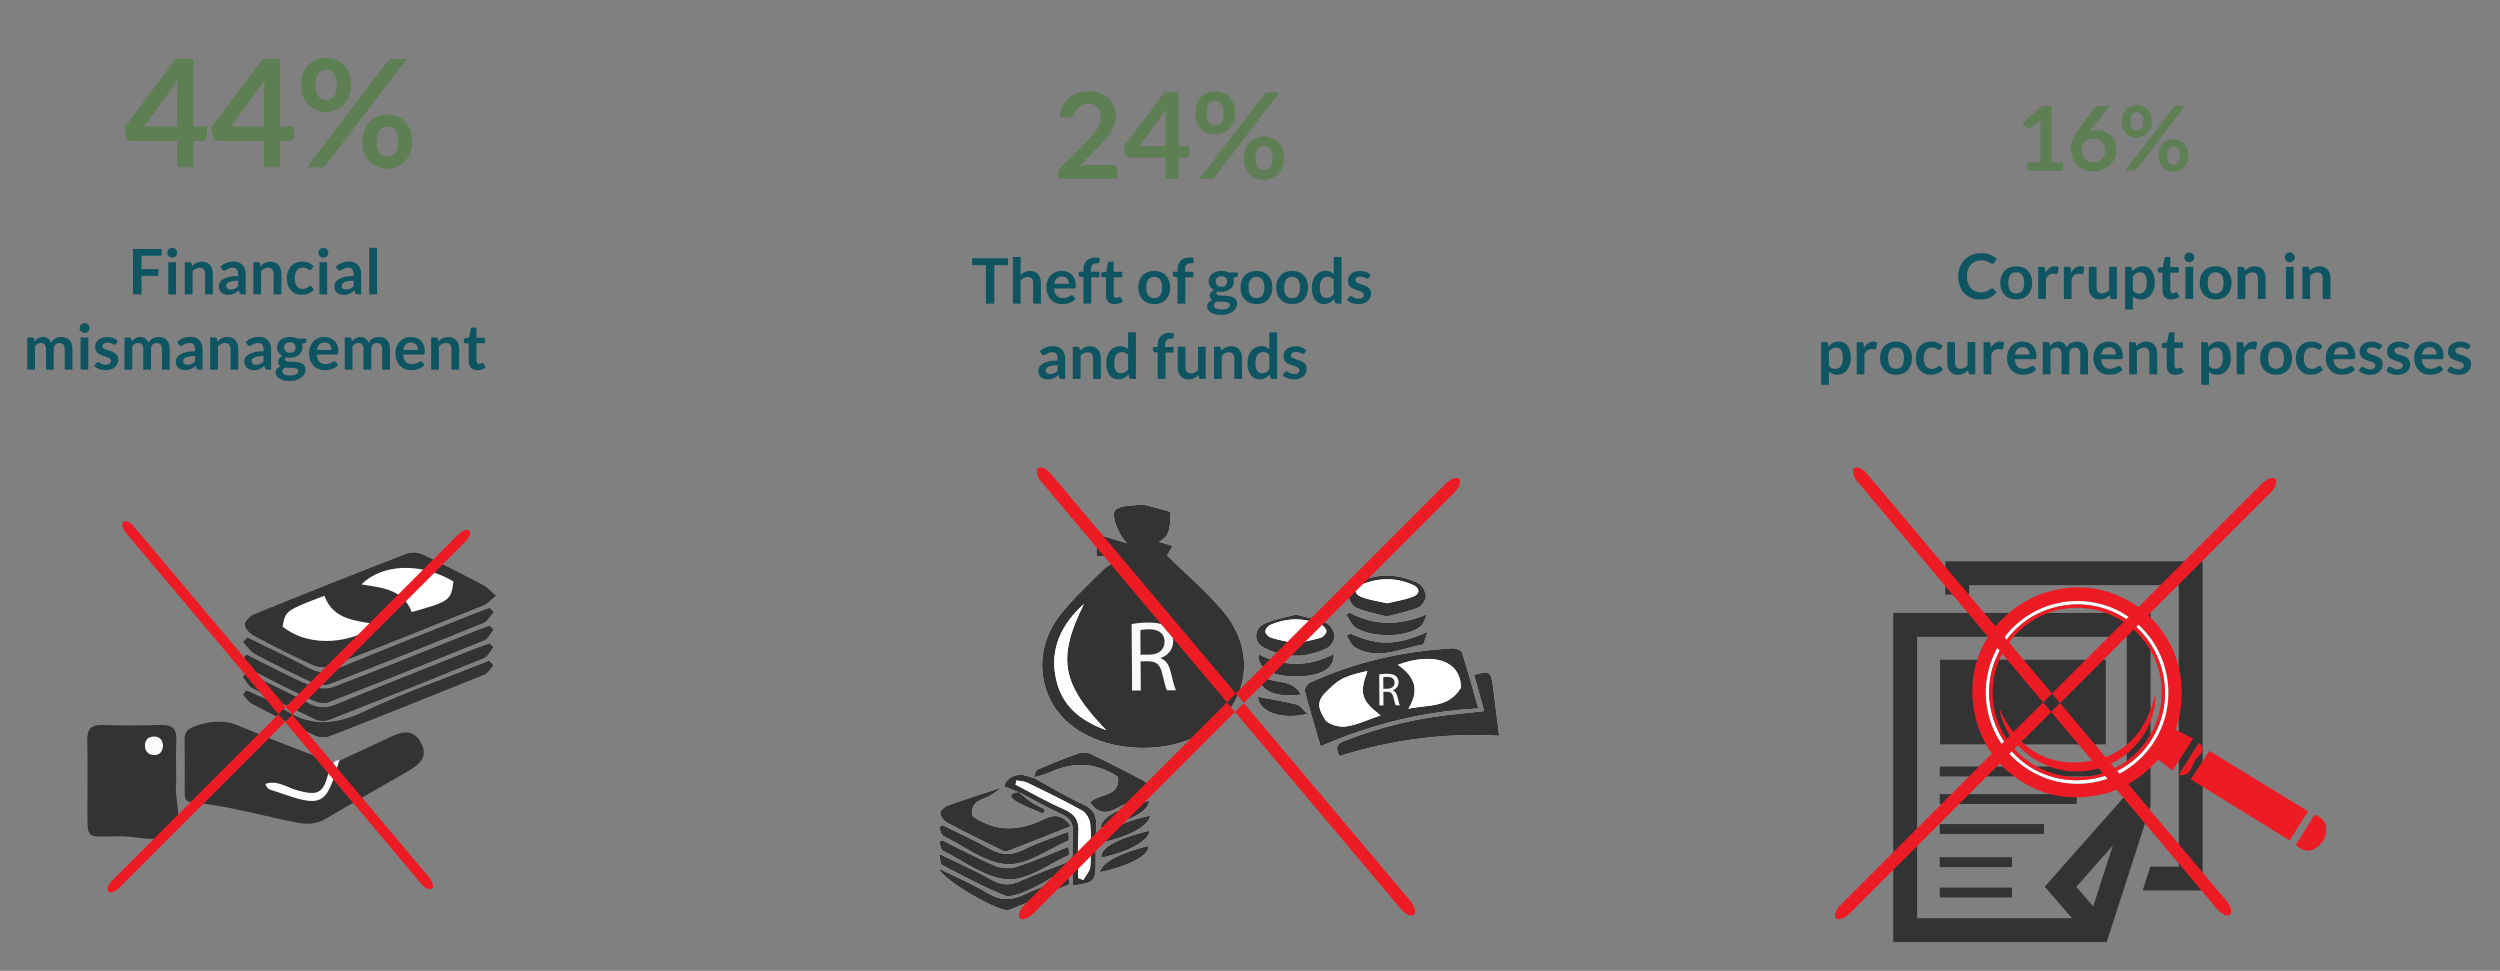 <svg xmlns="http://www.w3.org/2000/svg" width="850" height="330.079" viewBox="0 0 850 330.079"><rect x="0" y="0" width="850" height="330.079" fill="#808080" stroke="none"/><g fill="#5E7E53"><path d="M65.71 43.01h4.638v3.644c0 .34-.11.633-.331.879-.221.246-.544.369-.968.369h-3.339v8.996h-5.504v-8.996h-15.545c-.425 0-.799-.131-1.121-.395-.323-.263-.527-.59-.612-.981l-.637-3.185 17.456-23.317h5.963v22.986zm-5.504-12.053c0-.543.017-1.13.051-1.758.034-.628.093-1.283.178-1.962l-11.442 15.773h11.213v-12.053zM95.271 43.01h4.638v3.644c0 .34-.11.633-.331.879-.221.246-.544.369-.968.369h-3.338v8.996h-5.504v-8.996h-15.547c-.425 0-.799-.131-1.121-.395-.323-.263-.527-.59-.612-.981l-.637-3.185 17.456-23.317h5.963v22.986zm-5.505-12.053c0-.543.017-1.13.051-1.758.034-.628.093-1.283.178-1.962l-11.442 15.773h11.213v-12.053zM119.402 28.969c0 1.393-.233 2.65-.701 3.771s-1.092 2.077-1.873 2.867c-.782.79-1.69 1.398-2.727 1.822-1.037.425-2.115.637-3.236.637-1.223 0-2.354-.212-3.389-.637-1.037-.424-1.933-1.032-2.688-1.822-.756-.79-1.347-1.746-1.771-2.867s-.637-2.378-.637-3.771c0-1.427.212-2.718.637-3.873s1.015-2.132 1.771-2.931c.755-.798 1.652-1.415 2.688-1.848 1.036-.433 2.166-.65 3.389-.65s2.357.217 3.402.65 1.95 1.049 2.714 1.848c.765.799 1.359 1.775 1.784 2.931.424 1.155.637 2.446.637 3.873zm12.258-7.925c.204-.255.458-.484.764-.688.306-.204.73-.306 1.274-.306h4.562l-27.369 35.905c-.204.272-.463.497-.777.675s-.692.268-1.134.268h-4.689l27.369-35.854zm-17.125 7.925c0-.985-.094-1.809-.28-2.472-.187-.663-.446-1.198-.777-1.605-.331-.408-.722-.701-1.172-.879-.45-.178-.93-.267-1.439-.267s-.986.089-1.427.267c-.442.179-.824.472-1.146.879-.323.408-.574.943-.752 1.605s-.268 1.487-.268 2.472c0 .952.089 1.746.268 2.383s.429 1.151.752 1.542c.322.391.705.671 1.146.841.441.17.917.255 1.427.255s.989-.084 1.439-.255c.45-.169.841-.45 1.172-.841.332-.391.59-.904.777-1.542.186-.637.28-1.431.28-2.383zm25.661 19.265c0 1.393-.234 2.65-.701 3.771-.467 1.121-1.092 2.077-1.873 2.867-.782.79-1.69 1.401-2.727 1.835-1.037.433-2.115.649-3.236.649-1.224 0-2.354-.216-3.39-.649-1.036-.434-1.933-1.045-2.688-1.835s-1.347-1.746-1.771-2.867c-.425-1.122-.637-2.378-.637-3.771 0-1.427.212-2.718.637-3.874.424-1.155 1.015-2.132 1.771-2.931.756-.798 1.652-1.414 2.688-1.847s2.166-.65 3.39-.65c1.223 0 2.357.217 3.402.65s1.949 1.049 2.714 1.847c.765.799 1.359 1.776 1.784 2.931.425 1.157.637 2.447.637 3.874zm-4.842 0c0-.985-.098-1.81-.293-2.472-.195-.663-.458-1.198-.79-1.605-.331-.408-.722-.701-1.172-.879s-.93-.268-1.439-.268c-.51 0-.986.089-1.427.268-.442.178-.82.472-1.134.879-.315.408-.565.943-.752 1.605-.187.662-.28 1.486-.28 2.472 0 .952.093 1.75.28 2.396.187.646.437 1.164.752 1.554.314.391.692.671 1.134.841.441.17.917.255 1.427.255.509 0 .989-.084 1.439-.255.45-.169.841-.45 1.172-.841.332-.391.595-.909.79-1.554.195-.646.293-1.444.293-2.396z"/></g><g fill="#0E5461"><path d="M54.944 84.657v2.283h-6.838v4.566h5.771v2.294h-5.771v6.284h-2.891v-15.427h9.729zM60.246 85.948c0 .228-.046.441-.139.64-.093.199-.215.374-.368.523-.153.149-.333.269-.539.357-.207.089-.427.134-.662.134-.228 0-.443-.044-.646-.134-.203-.088-.379-.208-.528-.357-.149-.149-.269-.324-.357-.523-.089-.199-.134-.413-.134-.64 0-.235.044-.455.134-.662.089-.206.208-.384.357-.533.149-.149.325-.269.528-.357s.418-.133.646-.133c.235 0 .455.044.662.133.206.089.385.208.539.357.153.149.275.327.368.533.093.207.139.427.139.662zm-.395 3.19v10.946h-2.635v-10.946h2.635zM62.828 100.084v-10.946h1.611c.341 0 .565.16.672.48l.181.864c.22-.228.454-.434.699-.619.246-.185.505-.345.779-.48s.567-.238.88-.309.654-.107 1.024-.107c.598 0 1.127.102 1.59.304.462.203.848.487 1.157.854.31.366.544.804.704 1.312.16.509.24 1.069.24 1.681v6.966h-2.635v-6.966c0-.668-.155-1.186-.464-1.552-.31-.367-.773-.55-1.392-.55-.456 0-.882.104-1.28.31-.398.207-.775.487-1.131.843v7.916h-2.635zM83.535 100.084h-1.185c-.249 0-.444-.037-.586-.112-.143-.075-.249-.226-.32-.454l-.235-.779c-.277.249-.549.468-.816.656s-.542.347-.827.475c-.285.128-.587.224-.907.288-.32.064-.676.096-1.067.096-.462 0-.889-.062-1.28-.188s-.728-.312-1.008-.562c-.281-.25-.5-.56-.656-.931-.156-.371-.234-.803-.234-1.295 0-.414.108-.822.325-1.226.217-.403.578-.767 1.083-1.092.505-.325 1.177-.594 2.016-.808.839-.214 1.881-.321 3.126-.321v-.645c0-.738-.155-1.285-.464-1.64-.31-.354-.759-.532-1.35-.532-.427 0-.783.05-1.067.149-.285.1-.532.212-.742.336l-.581.336c-.178.1-.374.149-.587.149-.178 0-.331-.046-.459-.139-.128-.093-.231-.207-.309-.342l-.48-.843c1.259-1.152 2.777-1.728 4.555-1.728.64 0 1.211.105 1.712.314.501.21.926.501 1.275.875.348.374.613.82.794 1.339.182.519.272 1.088.272 1.707v6.917zm-5.121-1.643c.27 0 .519-.024.747-.073.228-.049.443-.123.646-.221s.398-.219.587-.362.379-.313.571-.509v-1.832c-.768 0-1.41.048-1.926.145s-.93.22-1.243.371-.535.326-.667.526c-.131.201-.197.419-.197.655 0 .466.137.799.411 1s.63.3 1.071.3zM86.127 100.084v-10.946h1.611c.341 0 .565.16.672.48l.181.864c.22-.228.454-.434.699-.619.246-.185.505-.345.779-.48s.567-.238.88-.309.654-.107 1.024-.107c.598 0 1.127.102 1.59.304.462.203.848.487 1.157.854.31.366.544.804.704 1.312.16.509.24 1.069.24 1.681v6.966h-2.635v-6.966c0-.668-.155-1.186-.464-1.552-.31-.367-.773-.55-1.392-.55-.456 0-.882.104-1.28.31-.398.207-.775.487-1.131.843v7.916h-2.635zM105.949 91.453c-.078.1-.155.178-.229.235s-.183.085-.325.085c-.135 0-.267-.041-.395-.123l-.459-.277c-.178-.103-.389-.195-.635-.277-.246-.082-.549-.123-.912-.123-.462 0-.868.083-1.216.25-.349.167-.638.407-.87.72-.231.313-.403.692-.517 1.136-.114.445-.171.948-.171 1.51 0 .583.062 1.103.187 1.558.124.455.304.837.539 1.146.235.31.519.544.854.705.334.16.711.24 1.131.24.419 0 .759-.051 1.019-.155.26-.103.479-.217.656-.341l.464-.341c.131-.103.279-.155.442-.155.213 0 .374.082.48.246l.758.96c-.292.341-.608.628-.95.859s-.695.416-1.062.555-.745.236-1.136.293c-.391.057-.779.085-1.163.085-.676 0-1.312-.126-1.91-.379-.598-.252-1.119-.621-1.563-1.104-.444-.484-.796-1.076-1.056-1.776s-.39-1.499-.39-2.395c0-.804.116-1.549.347-2.235.231-.686.57-1.28 1.019-1.781.448-.501 1.003-.895 1.665-1.179.661-.284 1.422-.427 2.283-.427.818 0 1.535.132 2.15.395s1.168.64 1.659 1.131l-.694.959zM111.635 85.948c0 .228-.046.441-.139.64-.093.199-.215.374-.368.523-.153.149-.333.269-.539.357-.207.089-.427.134-.662.134-.228 0-.443-.044-.646-.134-.203-.088-.379-.208-.528-.357-.149-.149-.269-.324-.357-.523-.089-.199-.134-.413-.134-.64 0-.235.044-.455.134-.662.089-.206.208-.384.357-.533.149-.149.325-.269.528-.357s.418-.133.646-.133c.235 0 .455.044.662.133.206.089.385.208.539.357.153.149.275.327.368.533.093.207.139.427.139.662zm-.395 3.19v10.946h-2.635v-10.946h2.635zM122.794 100.084h-1.185c-.249 0-.444-.037-.586-.112-.143-.075-.249-.226-.32-.454l-.235-.779c-.277.249-.549.468-.816.656s-.542.347-.827.475c-.285.128-.587.224-.907.288-.32.064-.676.096-1.067.096-.462 0-.889-.062-1.28-.188s-.728-.312-1.008-.562c-.281-.25-.5-.56-.656-.931-.156-.371-.234-.803-.234-1.295 0-.414.108-.822.325-1.226.217-.403.578-.767 1.083-1.092.505-.325 1.177-.594 2.016-.808.839-.214 1.881-.321 3.126-.321v-.645c0-.738-.155-1.285-.464-1.64-.31-.354-.759-.532-1.35-.532-.427 0-.783.05-1.067.149-.285.1-.532.212-.742.336l-.581.336c-.178.1-.374.149-.587.149-.178 0-.331-.046-.459-.139-.128-.093-.231-.207-.309-.342l-.48-.843c1.259-1.152 2.777-1.728 4.555-1.728.64 0 1.211.105 1.712.314.501.21.926.501 1.275.875.348.374.613.82.794 1.339.182.519.272 1.088.272 1.707v6.917zm-5.121-1.643c.27 0 .519-.024.747-.073.228-.049.443-.123.646-.221s.398-.219.587-.362.379-.313.571-.509v-1.832c-.768 0-1.41.048-1.926.145s-.93.22-1.243.371-.535.326-.667.526c-.131.201-.197.419-.197.655 0 .466.137.799.411 1s.63.3 1.071.3zM128.192 84.23v15.854h-2.635v-15.854h2.635zM9.263 125.688v-10.946h1.611c.341 0 .565.16.672.48l.17.811c.192-.213.393-.409.603-.587.209-.178.434-.331.672-.459.238-.128.494-.229.768-.304s.574-.112.902-.112c.689 0 1.257.187 1.701.56.445.374.777.87.998 1.488.171-.363.384-.674.64-.934.256-.259.537-.471.843-.635.306-.163.631-.284.976-.362.345-.079.692-.118 1.041-.118.604 0 1.142.093 1.611.277.469.185.864.456 1.184.811.32.355.563.79.731 1.301.167.512.25 1.099.25 1.761v6.966h-2.635v-6.966c0-.697-.153-1.222-.459-1.574s-.754-.528-1.344-.528c-.271 0-.521.046-.752.139-.231.093-.434.226-.608.4s-.311.393-.411.656c-.1.263-.149.565-.149.907v6.966h-2.646v-6.966c0-.733-.148-1.266-.443-1.601-.295-.334-.731-.501-1.307-.501-.377 0-.731.095-1.062.283-.331.188-.639.447-.923.773v8.012h-2.634zM30.429 111.553c0 .228-.046.441-.139.64-.093.199-.215.374-.368.523-.153.149-.333.269-.539.357-.207.089-.427.134-.662.134-.228 0-.443-.044-.646-.134-.203-.088-.379-.208-.528-.357-.149-.149-.269-.324-.357-.523-.089-.199-.134-.413-.134-.64 0-.235.044-.455.134-.662.089-.206.208-.384.357-.533.149-.149.325-.269.528-.357s.418-.133.646-.133c.235 0 .455.044.662.133.206.089.385.208.539.357.153.149.275.327.368.533.092.207.139.427.139.662zm-.395 3.19v10.946h-2.635v-10.946h2.635zM39.507 116.876c-.071.114-.146.194-.224.24-.078.046-.178.069-.299.069-.128 0-.265-.035-.411-.106l-.507-.24c-.192-.089-.411-.169-.656-.24-.246-.071-.535-.107-.87-.107-.519 0-.928.11-1.227.331-.298.221-.448.509-.448.864 0 .235.076.432.229.592.153.16.356.3.608.421s.539.229.859.325c.32.096.647.201.981.315.334.114.661.244.981.389.32.146.606.331.859.555.252.224.455.493.608.806s.229.69.229 1.131c0 .526-.096 1.012-.288 1.456-.192.445-.473.829-.843 1.152-.37.324-.827.576-1.371.757-.544.182-1.168.272-1.872.272-.377 0-.745-.034-1.104-.102-.359-.068-.704-.162-1.035-.283-.331-.121-.637-.263-.917-.427s-.528-.341-.741-.533l.608-1.003c.078-.121.171-.213.277-.277.107-.064.242-.096.405-.096s.318.046.464.139l.507.299c.192.106.417.207.677.299s.588.139.987.139c.313 0 .582-.038.806-.112.224-.075.409-.172.555-.293.146-.121.252-.261.32-.421.067-.16.102-.325.102-.496 0-.256-.077-.465-.229-.629-.153-.164-.355-.306-.608-.427s-.541-.229-.864-.325-.654-.201-.992-.315c-.338-.113-.668-.247-.992-.4s-.612-.347-.864-.582c-.252-.234-.455-.522-.608-.864-.153-.342-.229-.754-.229-1.238 0-.448.089-.875.267-1.28s.439-.759.784-1.062c.345-.302.775-.544 1.291-.726.516-.181 1.111-.272 1.787-.272.753 0 1.44.125 2.059.374.619.249 1.135.576 1.547.981l-.598.95zM42.334 125.688v-10.946h1.611c.341 0 .565.16.672.48l.17.811c.192-.213.393-.409.603-.587.209-.178.434-.331.672-.459.238-.128.494-.229.768-.304s.574-.112.902-.112c.689 0 1.257.187 1.701.56.445.374.777.87.998 1.488.171-.363.384-.674.64-.934.256-.259.537-.471.843-.635.306-.163.631-.284.976-.362.345-.079.692-.118 1.041-.118.604 0 1.142.093 1.611.277.469.185.864.456 1.184.811.32.355.563.79.731 1.301.167.512.25 1.099.25 1.761v6.966h-2.635v-6.966c0-.697-.153-1.222-.459-1.574s-.754-.528-1.344-.528c-.271 0-.521.046-.752.139-.231.093-.434.226-.608.4s-.311.393-.411.656c-.1.263-.149.565-.149.907v6.966h-2.646v-6.966c0-.733-.148-1.266-.443-1.601-.295-.334-.731-.501-1.307-.501-.377 0-.731.095-1.062.283-.331.188-.639.447-.923.773v8.012h-2.634zM68.877 125.688h-1.185c-.249 0-.444-.037-.586-.112-.143-.075-.249-.226-.32-.454l-.235-.779c-.277.249-.549.468-.816.656s-.542.347-.827.475c-.285.128-.587.224-.907.288-.32.064-.676.096-1.067.096-.462 0-.889-.062-1.28-.188s-.728-.312-1.008-.562c-.281-.25-.5-.56-.656-.931-.156-.371-.234-.803-.234-1.295 0-.414.108-.822.325-1.226.217-.403.578-.767 1.083-1.092.505-.325 1.177-.594 2.016-.808.839-.214 1.881-.321 3.126-.321v-.645c0-.738-.155-1.285-.464-1.64-.31-.354-.759-.532-1.35-.532-.427 0-.783.05-1.067.149-.285.1-.532.212-.742.336l-.581.336c-.178.1-.374.149-.587.149-.178 0-.331-.046-.459-.139-.128-.093-.231-.207-.309-.342l-.48-.843c1.259-1.152 2.777-1.728 4.555-1.728.64 0 1.211.105 1.712.314.501.21.926.501 1.275.875.348.374.613.82.794 1.339.182.519.272 1.088.272 1.707v6.917zm-5.121-1.643c.27 0 .519-.024.747-.073.228-.049.443-.123.646-.221s.398-.219.587-.362.379-.313.571-.509v-1.832c-.768 0-1.41.048-1.926.145s-.93.22-1.243.371-.535.326-.667.526c-.131.201-.197.419-.197.655 0 .466.137.799.411 1s.63.3 1.071.3zM71.47 125.688v-10.946h1.611c.341 0 .565.16.672.48l.181.864c.22-.228.454-.434.699-.619.246-.185.505-.345.779-.48s.567-.238.88-.309.654-.107 1.024-.107c.598 0 1.127.102 1.59.304.462.203.848.487 1.157.854.31.366.544.804.704 1.312.16.509.24 1.069.24 1.681v6.966h-2.635v-6.966c0-.668-.155-1.186-.464-1.552-.31-.367-.773-.55-1.392-.55-.456 0-.882.104-1.28.31-.398.207-.775.487-1.131.843v7.916h-2.635zM92.177 125.688h-1.185c-.249 0-.444-.037-.586-.112-.143-.075-.249-.226-.32-.454l-.235-.779c-.277.249-.549.468-.816.656s-.542.347-.827.475c-.285.128-.587.224-.907.288-.32.064-.676.096-1.067.096-.462 0-.889-.062-1.28-.188s-.728-.312-1.008-.562c-.281-.25-.5-.56-.656-.931-.156-.371-.234-.803-.234-1.295 0-.414.108-.822.325-1.226.217-.403.578-.767 1.083-1.092.505-.325 1.177-.594 2.016-.808.839-.214 1.881-.321 3.126-.321v-.645c0-.738-.155-1.285-.464-1.64-.31-.354-.759-.532-1.35-.532-.427 0-.783.05-1.067.149-.285.1-.532.212-.742.336l-.581.336c-.178.1-.374.149-.587.149-.178 0-.331-.046-.459-.139-.128-.093-.231-.207-.309-.342l-.48-.843c1.259-1.152 2.777-1.728 4.555-1.728.64 0 1.211.105 1.712.314.501.21.926.501 1.275.875.348.374.613.82.794 1.339.182.519.272 1.088.272 1.707v6.917zm-5.121-1.643c.27 0 .519-.024.747-.073.228-.049.443-.123.646-.221s.398-.219.587-.362.379-.313.571-.509v-1.832c-.768 0-1.41.048-1.926.145s-.93.22-1.243.371-.535.326-.667.526c-.131.201-.197.419-.197.655 0 .466.137.799.411 1s.63.3 1.071.3zM98.556 114.551c.47 0 .911.048 1.323.144.412.096.789.236 1.131.421h3.147v.981c0 .164-.042.292-.128.384-.085.093-.231.157-.438.192l-.981.181c.071.185.126.38.166.587.039.206.059.423.059.65 0 .541-.108 1.03-.326 1.467-.217.438-.516.809-.896 1.115s-.832.542-1.355.709c-.522.167-1.09.25-1.702.25-.413 0-.814-.039-1.206-.117-.341.208-.512.441-.512.698 0 .223.101.385.304.489.203.104.47.177.8.22s.706.064 1.125.064.85.018 1.291.054.871.098 1.291.187c.419.089.794.23 1.125.423.331.193.597.455.8.787.203.332.304.758.304 1.279 0 .485-.119.956-.357 1.413s-.583.863-1.035 1.22-1.005.644-1.659.862-1.401.327-2.24.327c-.832 0-1.554-.08-2.166-.24-.612-.16-1.119-.374-1.521-.64s-.702-.574-.901-.923-.299-.711-.299-1.088c0-.512.156-.942.47-1.291.312-.349.747-.626 1.301-.833-.271-.149-.487-.348-.651-.597s-.245-.572-.245-.971c0-.164.028-.333.085-.507.057-.174.144-.347.261-.518.117-.17.265-.333.443-.485.178-.153.387-.29.629-.411-.555-.299-.991-.697-1.307-1.195-.316-.498-.475-1.081-.475-1.75 0-.54.108-1.029.325-1.467s.519-.811.907-1.12.847-.546 1.376-.709 1.111-.242 1.737-.242zm2.891 11.597c0-.218-.064-.396-.192-.534s-.302-.245-.522-.321c-.221-.076-.479-.132-.773-.169-.295-.036-.608-.054-.939-.054h-1.024s-.691-.039-1.019-.118c-.299.164-.539.357-.72.582s-.272.482-.272.773c0 .192.048.372.144.539.096.167.249.311.458.432.21.121.482.215.816.283.334.067.743.101 1.227.101.491 0 .914-.038 1.27-.114.356-.076.649-.182.88-.316.231-.134.4-.294.507-.479.106-.186.159-.387.159-.605zm-2.891-6.199c.327 0 .612-.044.854-.133s.443-.211.603-.368c.16-.156.281-.345.363-.565.082-.22.123-.462.123-.725 0-.541-.162-.969-.485-1.286-.324-.316-.809-.475-1.457-.475-.647 0-1.132.159-1.456.475s-.485.745-.485 1.286c0 .256.041.494.123.714.082.221.203.411.363.571.16.16.363.285.608.374.244.087.526.132.846.132zM110.334 114.572c.69 0 1.325.11 1.904.331.58.22 1.079.542 1.499.965.419.423.747.942.981 1.558s.352 1.317.352 2.107c0 .199-.009.365-.027.496-.018.132-.05.235-.096.31-.046.075-.109.128-.187.16s-.178.048-.299.048h-6.764c.078 1.124.38 1.949.907 2.475s1.224.79 2.091.79c.427 0 .795-.05 1.104-.149.31-.1.58-.21.811-.331l.608-.331s.343-.149.507-.149c.106 0 .199.021.277.064.078.043.146.104.203.182l.768.96c-.292.341-.619.628-.981.859s-.741.416-1.136.555c-.395.139-.796.236-1.206.293-.409.057-.805.085-1.189.085-.761 0-1.469-.126-2.123-.379s-1.223-.625-1.707-1.12c-.483-.494-.864-1.106-1.141-1.835s-.417-1.574-.417-2.534c0-.747.121-1.449.363-2.107.242-.658.588-1.23 1.041-1.718.451-.487 1.002-.873 1.653-1.158.652-.285 1.386-.427 2.204-.427zm.053 1.888c-.768 0-1.369.217-1.803.65-.434.434-.711 1.049-.832 1.846h4.95c0-.341-.046-.663-.139-.965-.092-.302-.234-.567-.427-.795-.192-.228-.434-.407-.725-.539-.291-.131-.633-.197-1.024-.197zM117.215 125.688v-10.946h1.611c.341 0 .565.16.672.48l.17.811c.192-.213.393-.409.603-.587.209-.178.434-.331.672-.459.238-.128.494-.229.768-.304s.574-.112.902-.112c.689 0 1.257.187 1.701.56.445.374.777.87.998 1.488.171-.363.384-.674.64-.934.256-.259.537-.471.843-.635.306-.163.631-.284.976-.362.345-.079.692-.118 1.041-.118.604 0 1.142.093 1.611.277.469.185.864.456 1.184.811.32.355.563.79.731 1.301.167.512.25 1.099.25 1.761v6.966h-2.635v-6.966c0-.697-.153-1.222-.459-1.574s-.754-.528-1.344-.528c-.271 0-.521.046-.752.139-.231.093-.434.226-.608.4s-.311.393-.411.656c-.1.263-.149.565-.149.907v6.966h-2.646v-6.966c0-.733-.148-1.266-.443-1.601-.295-.334-.731-.501-1.307-.501-.377 0-.731.095-1.062.283-.331.188-.639.447-.923.773v8.012h-2.634zM139.704 114.572c.69 0 1.325.11 1.904.331.58.22 1.079.542 1.499.965.419.423.747.942.981 1.558s.352 1.317.352 2.107c0 .199-.009.365-.027.496-.018.132-.05.235-.096.31-.046.075-.109.128-.187.16s-.178.048-.299.048h-6.764c.078 1.124.38 1.949.907 2.475s1.224.79 2.091.79c.427 0 .795-.05 1.104-.149.31-.1.58-.21.811-.331l.608-.331s.343-.149.507-.149c.106 0 .199.021.277.064.078.043.146.104.203.182l.768.96c-.292.341-.619.628-.981.859s-.741.416-1.136.555c-.395.139-.796.236-1.206.293-.409.057-.805.085-1.189.085-.761 0-1.469-.126-2.123-.379s-1.223-.625-1.707-1.12c-.483-.494-.864-1.106-1.141-1.835s-.417-1.574-.417-2.534c0-.747.121-1.449.363-2.107.242-.658.588-1.23 1.041-1.718.451-.487 1.002-.873 1.653-1.158.651-.285 1.386-.427 2.204-.427zm.053 1.888c-.768 0-1.369.217-1.803.65-.434.434-.711 1.049-.832 1.846h4.95c0-.341-.046-.663-.139-.965-.092-.302-.234-.567-.427-.795-.192-.228-.434-.407-.725-.539-.292-.131-.633-.197-1.024-.197zM146.584 125.688v-10.946h1.611c.341 0 .565.16.672.48l.181.864c.22-.228.454-.434.699-.619.246-.185.505-.345.779-.48s.567-.238.88-.309.654-.107 1.024-.107c.598 0 1.127.102 1.59.304.462.203.848.487 1.157.854.31.366.544.804.704 1.312.16.509.24 1.069.24 1.681v6.966h-2.635v-6.966c0-.668-.155-1.186-.464-1.552-.31-.367-.773-.55-1.392-.55-.456 0-.882.104-1.28.31-.398.207-.775.487-1.131.843v7.916h-2.635zM162.31 125.859c-.946 0-1.675-.269-2.187-.806s-.768-1.278-.768-2.225v-6.113h-1.109c-.143 0-.265-.046-.368-.139s-.155-.231-.155-.416v-1.045l1.76-.288.555-2.987c.028-.142.094-.252.198-.331.103-.079.232-.118.389-.118h1.366v3.446h2.88v1.878h-2.88v5.932c0 .341.085.608.256.8.171.192.398.288.683.288.164 0 .301-.02.411-.059l.288-.123.219-.123.192-.059c.078 0 .142.02.192.059l.16.176.789 1.28c-.384.32-.825.562-1.323.726s-1.015.247-1.548.247z"/></g><g fill="#0E5461"><path d="M342.703 87.806v2.358h-4.641v13.069h-2.87v-13.069h-4.662v-2.358h12.173zM344.377 103.232v-15.853h2.635v6.092c.427-.405.896-.732 1.408-.981s1.113-.374 1.803-.374c.598 0 1.127.102 1.59.304.462.203.848.487 1.157.854.31.366.544.804.704 1.312.16.509.24 1.069.24 1.681v6.966h-2.635v-6.966c0-.668-.155-1.186-.464-1.552-.31-.367-.773-.55-1.392-.55-.456 0-.882.104-1.28.31-.398.207-.775.487-1.131.843v7.916h-2.635zM361.03 92.116c.69 0 1.325.11 1.904.331.58.22 1.079.542 1.499.965.419.423.747.942.981 1.558s.352 1.317.352 2.107c0 .199-.009.365-.027.496-.018.132-.05.235-.096.31-.046.075-.109.128-.187.16s-.178.048-.299.048h-6.764c.078 1.124.38 1.949.907 2.475s1.224.79 2.091.79c.427 0 .795-.05 1.104-.149.31-.1.58-.21.811-.331l.608-.331s.343-.149.507-.149c.106 0 .199.021.277.064.078.043.146.104.203.182l.768.96c-.292.341-.619.628-.981.859s-.741.416-1.136.555c-.395.139-.796.236-1.206.293-.409.057-.805.085-1.189.085-.761 0-1.469-.126-2.123-.379s-1.223-.625-1.707-1.12c-.483-.494-.864-1.106-1.141-1.835s-.417-1.574-.417-2.534c0-.747.121-1.449.363-2.107.242-.658.588-1.23 1.041-1.718.451-.487 1.002-.873 1.653-1.158.652-.285 1.386-.427 2.204-.427zm.053 1.888c-.768 0-1.369.217-1.803.65-.434.434-.711 1.049-.832 1.846h4.95c0-.341-.046-.663-.139-.965-.092-.302-.234-.567-.427-.795-.192-.228-.434-.407-.725-.539-.291-.131-.632-.197-1.024-.197zM368.38 103.232v-8.961l-.949-.149c-.207-.036-.372-.107-.496-.213-.125-.107-.187-.256-.187-.448v-1.078h1.632v-.811c0-.626.094-1.188.283-1.686s.459-.921.811-1.27.78-.615 1.286-.8c.505-.185 1.074-.277 1.707-.277.505 0 .974.068 1.408.203l-.054 1.323c-.014.207-.11.334-.288.384s-.384.075-.619.075c-.313 0-.592.034-.837.102-.245.067-.454.185-.624.352-.171.167-.301.388-.39.661-.089.274-.133.613-.133 1.019v.725h2.849v1.878h-2.763v8.972h-2.636zM378.985 103.403c-.946 0-1.675-.269-2.187-.806s-.768-1.278-.768-2.225v-6.112h-1.109c-.143 0-.265-.046-.368-.139s-.155-.231-.155-.416v-1.045l1.76-.288.555-2.987c.028-.142.094-.252.198-.331.103-.079.232-.118.389-.118h1.366v3.446h2.88v1.878h-2.88v5.932c0 .341.085.608.256.8.171.192.398.288.683.288.164 0 .301-.02.411-.059l.288-.123.219-.123.192-.059c.078 0 .142.02.192.059l.16.176.789 1.28c-.384.32-.825.562-1.323.726s-1.014.246-1.548.246zM392.438 92.116c.818 0 1.559.132 2.224.395s1.232.636 1.702 1.12c.47.484.832 1.074 1.088 1.771.256.697.384 1.476.384 2.336 0 .868-.128 1.65-.384 2.347-.256.697-.619 1.291-1.088 1.781-.469.491-1.037.868-1.702 1.131s-1.406.395-2.224.395-1.562-.132-2.23-.395c-.668-.263-1.239-.64-1.712-1.131-.473-.491-.839-1.084-1.099-1.781-.26-.697-.389-1.479-.389-2.347 0-.861.129-1.64.389-2.336.26-.697.626-1.287 1.099-1.771s1.043-.857 1.712-1.12 1.412-.395 2.23-.395zm0 9.249c.91 0 1.584-.306 2.021-.917.438-.611.656-1.507.656-2.688 0-1.18-.219-2.08-.656-2.699-.438-.619-1.111-.928-2.021-.928-.925 0-1.607.311-2.048.934-.441.622-.662 1.52-.662 2.693 0 1.174.221 2.068.662 2.683.44.615 1.123.922 2.048.922zM400.364 103.232v-8.961l-.949-.149c-.207-.036-.372-.107-.496-.213-.125-.107-.187-.256-.187-.448v-1.078h1.632v-.811c0-.626.094-1.188.283-1.686s.459-.921.811-1.27.78-.615 1.286-.8c.505-.185 1.074-.277 1.707-.277.505 0 .974.068 1.408.203l-.054 1.323c-.014.207-.11.334-.288.384s-.384.075-.619.075c-.313 0-.592.034-.837.102-.245.067-.454.185-.624.352-.171.167-.301.388-.39.661-.089.274-.133.613-.133 1.019v.725h2.849v1.878h-2.763v8.972h-2.636zM415.278 92.095c.47 0 .911.048 1.323.144.412.096.789.236 1.131.421h3.147v.981c0 .164-.042.292-.128.384-.085.093-.231.157-.438.192l-.981.181c.071.185.126.38.166.587.039.206.059.423.059.65 0 .541-.108 1.03-.326 1.467-.217.438-.516.809-.896 1.115s-.832.542-1.355.709c-.522.167-1.09.25-1.702.25-.413 0-.814-.039-1.206-.117-.341.208-.512.441-.512.698 0 .223.101.385.304.489.203.104.47.177.8.22s.706.064 1.125.064.85.018 1.291.054.871.098 1.291.187c.419.089.794.23 1.125.423.331.193.597.455.8.787.203.332.304.758.304 1.279 0 .485-.119.956-.357 1.413s-.583.863-1.035 1.22-1.005.644-1.659.862-1.401.327-2.24.327c-.832 0-1.554-.08-2.166-.24-.612-.16-1.119-.374-1.521-.64s-.702-.574-.901-.923-.299-.711-.299-1.088c0-.512.156-.942.47-1.291.312-.349.747-.626 1.301-.833-.271-.149-.487-.348-.651-.597s-.245-.572-.245-.971c0-.164.028-.333.085-.507.057-.174.144-.347.261-.518.117-.17.265-.333.443-.485.178-.153.387-.29.629-.411-.555-.299-.991-.697-1.307-1.195-.316-.498-.475-1.081-.475-1.75 0-.54.108-1.029.325-1.467s.519-.811.907-1.12.847-.546 1.376-.709 1.111-.242 1.737-.242zm2.891 11.597c0-.218-.064-.396-.192-.534s-.302-.245-.522-.321c-.221-.076-.479-.132-.773-.169-.295-.036-.608-.054-.939-.054h-1.024s-.691-.039-1.019-.118c-.299.164-.539.357-.72.582s-.272.482-.272.773c0 .192.048.372.144.539.096.167.249.311.458.432.21.121.482.215.816.283.334.067.743.101 1.227.101.491 0 .914-.038 1.27-.114.356-.076.649-.182.88-.316.231-.134.4-.294.507-.479.106-.186.159-.387.159-.605zm-2.891-6.199c.327 0 .612-.044.854-.133s.443-.211.603-.368c.16-.156.281-.345.363-.565.082-.22.123-.462.123-.725 0-.541-.162-.969-.485-1.286-.324-.316-.809-.475-1.457-.475-.647 0-1.132.159-1.456.475s-.485.745-.485 1.286c0 .256.041.494.123.714.082.221.203.411.363.571.16.16.363.285.608.374.243.087.526.132.846.132zM427.205 92.116c.817 0 1.56.132 2.225.395s1.231.636 1.701 1.12.832 1.074 1.088 1.771c.257.697.385 1.476.385 2.336 0 .868-.128 1.65-.385 2.347-.256.697-.618 1.291-1.088 1.781s-1.036.868-1.701 1.131-1.407.395-2.225.395c-.818 0-1.562-.132-2.23-.395-.668-.263-1.239-.64-1.712-1.131-.473-.491-.839-1.084-1.099-1.781-.26-.697-.389-1.479-.389-2.347 0-.861.129-1.64.389-2.336.26-.697.626-1.287 1.099-1.771s1.043-.857 1.712-1.12 1.412-.395 2.23-.395zm0 9.249c.91 0 1.584-.306 2.021-.917.438-.611.656-1.507.656-2.688 0-1.18-.219-2.08-.656-2.699-.438-.619-1.111-.928-2.021-.928-.925 0-1.607.311-2.048.934-.441.622-.662 1.52-.662 2.693 0 1.174.221 2.068.662 2.683.441.615 1.123.922 2.048.922zM439.335 92.116c.817 0 1.56.132 2.225.395s1.231.636 1.701 1.12.832 1.074 1.088 1.771c.257.697.385 1.476.385 2.336 0 .868-.128 1.65-.385 2.347-.256.697-.618 1.291-1.088 1.781s-1.036.868-1.701 1.131-1.407.395-2.225.395c-.818 0-1.562-.132-2.229-.395-.669-.263-1.239-.64-1.713-1.131-.473-.491-.839-1.084-1.099-1.781-.26-.697-.39-1.479-.39-2.347 0-.861.13-1.64.39-2.336.26-.697.626-1.287 1.099-1.771.474-.484 1.044-.857 1.713-1.12.667-.263 1.411-.395 2.229-.395zm0 9.249c.91 0 1.584-.306 2.021-.917.438-.611.656-1.507.656-2.688 0-1.18-.219-2.08-.656-2.699-.438-.619-1.111-.928-2.021-.928-.925 0-1.607.311-2.049.934-.44.622-.661 1.52-.661 2.693 0 1.174.221 2.068.661 2.683.442.615 1.124.922 2.049.922zM454.494 103.232c-.341 0-.565-.16-.672-.48l-.213-1.056c-.228.256-.466.487-.715.693-.249.207-.518.384-.806.533s-.598.265-.928.347c-.331.082-.688.123-1.072.123-.598 0-1.146-.125-1.644-.374s-.926-.61-1.285-1.083c-.359-.473-.637-1.058-.832-1.755-.196-.697-.294-1.494-.294-2.39 0-.811.11-1.564.331-2.262.221-.697.537-1.302.949-1.813.413-.512.907-.912 1.483-1.2s1.223-.432 1.941-.432c.611 0 1.135.098 1.568.293.434.195.821.457 1.163.784v-5.782h2.635v15.854h-1.609zm-3.51-1.931c.548 0 1.014-.114 1.397-.341.385-.228.747-.551 1.089-.971v-4.908c-.299-.363-.624-.619-.977-.768-.352-.149-.73-.224-1.136-.224-.398 0-.76.075-1.083.224-.324.149-.598.375-.821.678-.225.302-.396.686-.518 1.152s-.182 1.016-.182 1.648c0 .64.052 1.183.155 1.627.103.444.25.807.442 1.088s.427.483.704.608.59.187.93.187zM465.451 94.42c-.071.114-.146.194-.224.24-.079.046-.179.069-.299.069-.128 0-.266-.035-.411-.106l-.507-.24c-.191-.089-.41-.169-.656-.24-.245-.071-.535-.107-.869-.107-.52 0-.928.11-1.227.331-.299.221-.448.509-.448.864 0 .235.076.432.229.592.152.16.355.3.607.421.253.121.539.229.859.325.32.096.646.201.981.315.334.114.661.244.981.389.32.146.606.331.858.555.253.224.455.493.608.806s.229.69.229 1.131c0 .526-.096 1.012-.288 1.456-.192.445-.473.829-.843 1.152-.37.324-.827.576-1.371.757-.544.182-1.168.272-1.872.272-.377 0-.745-.034-1.104-.102-.359-.068-.704-.162-1.034-.283-.331-.121-.637-.263-.918-.427s-.528-.341-.741-.533l.608-1.003c.078-.121.17-.213.277-.277.106-.064.241-.096.405-.096.163 0 .318.046.464.139l.507.299c.191.106.418.207.678.299.259.092.588.139.986.139.312 0 .581-.038.806-.112.224-.075.409-.172.555-.293.146-.121.252-.261.32-.421.067-.16.101-.325.101-.496 0-.256-.076-.465-.229-.629-.153-.164-.356-.306-.608-.427-.253-.121-.541-.229-.864-.325-.324-.096-.654-.201-.992-.315-.338-.113-.669-.247-.992-.4s-.611-.347-.864-.582c-.252-.234-.455-.522-.608-.864-.152-.342-.229-.754-.229-1.238 0-.448.089-.875.267-1.28s.438-.759.784-1.062c.345-.302.774-.544 1.29-.726.516-.181 1.111-.272 1.787-.272.754 0 1.44.125 2.06.374.618.249 1.134.576 1.547.981l-.596.95zM362.156 128.837h-1.185c-.249 0-.444-.037-.586-.112-.143-.075-.249-.226-.32-.454l-.235-.779c-.277.249-.549.468-.816.656s-.542.347-.827.475c-.285.128-.587.224-.907.288-.32.064-.676.096-1.067.096-.462 0-.889-.062-1.28-.188s-.728-.312-1.008-.562c-.281-.25-.5-.56-.656-.931-.156-.371-.234-.803-.234-1.295 0-.414.108-.822.325-1.226.217-.403.578-.767 1.083-1.092.505-.325 1.177-.594 2.016-.808.839-.214 1.881-.321 3.126-.321v-.645c0-.738-.155-1.285-.464-1.64-.31-.354-.759-.532-1.35-.532-.427 0-.783.05-1.067.149-.285.1-.532.212-.742.336l-.581.336c-.178.1-.374.149-.587.149-.178 0-.331-.046-.459-.139-.128-.093-.231-.207-.309-.342l-.48-.843c1.259-1.152 2.777-1.728 4.555-1.728.64 0 1.211.105 1.712.314.501.21.926.501 1.275.875.348.374.613.82.794 1.339.182.519.272 1.088.272 1.707v6.917zm-5.121-1.643c.27 0 .519-.024.747-.073.228-.049.443-.123.646-.221s.398-.219.587-.362.379-.313.571-.509v-1.832c-.768 0-1.41.048-1.926.145s-.93.22-1.243.371-.535.326-.667.526c-.131.201-.197.419-.197.655 0 .466.137.799.411 1s.63.3 1.071.3zM364.749 128.837v-10.946h1.611c.341 0 .565.16.672.48l.181.864c.22-.228.454-.434.699-.619.246-.185.505-.345.779-.48s.567-.238.88-.309.654-.107 1.024-.107c.598 0 1.127.102 1.59.304.462.203.848.487 1.157.854.31.366.544.804.704 1.312.16.509.24 1.069.24 1.681v6.966h-2.635v-6.966c0-.668-.155-1.186-.464-1.552-.31-.367-.773-.55-1.392-.55-.456 0-.882.104-1.28.31-.398.207-.775.487-1.131.843v7.916h-2.635zM384.581 128.837c-.341 0-.565-.16-.672-.48l-.213-1.056c-.228.256-.466.487-.714.693-.249.207-.518.384-.806.533s-.598.265-.928.347c-.331.082-.688.123-1.072.123-.597 0-1.145-.125-1.643-.374s-.927-.61-1.286-1.083-.637-1.058-.832-1.755c-.196-.697-.293-1.494-.293-2.39 0-.811.11-1.564.331-2.262.22-.697.537-1.302.95-1.813.412-.512.907-.912 1.483-1.2.576-.288 1.223-.432 1.941-.432.612 0 1.134.098 1.568.293.434.195.821.457 1.163.784v-5.782h2.635v15.854h-1.612zm-3.51-1.931c.547 0 1.013-.114 1.397-.341.384-.228.747-.551 1.088-.971v-4.908c-.298-.363-.624-.619-.976-.768s-.73-.224-1.136-.224c-.398 0-.759.075-1.083.224-.324.149-.598.375-.822.678-.224.302-.396.686-.517 1.152-.121.466-.182 1.016-.182 1.648 0 .64.052 1.183.155 1.627s.25.807.443 1.088c.192.281.427.483.704.608s.587.187.929.187zM393.627 128.837v-8.961l-.949-.149c-.207-.036-.372-.107-.496-.213-.125-.107-.187-.256-.187-.448v-1.078h1.632v-.811c0-.626.094-1.188.283-1.686s.459-.921.811-1.27.78-.615 1.286-.8c.505-.185 1.074-.277 1.707-.277.505 0 .974.068 1.408.203l-.054 1.323c-.014.207-.11.334-.288.384s-.384.075-.619.075c-.313 0-.592.034-.837.102-.245.067-.454.185-.624.352-.171.167-.301.388-.39.661-.089.274-.133.613-.133 1.019v.725h2.849v1.878h-2.763v8.972h-2.636zM403.047 117.891v6.956c0 .669.155 1.186.464 1.552.31.367.773.55 1.393.55.455 0 .882-.102 1.28-.304.398-.203.775-.482 1.131-.837v-7.916h2.635v10.946h-1.611c-.341 0-.565-.16-.672-.48l-.181-.875c-.228.228-.462.436-.704.624-.242.188-.5.349-.773.48-.274.131-.569.234-.886.309s-.656.112-1.019.112c-.598 0-1.125-.102-1.584-.304-.458-.203-.844-.489-1.157-.859-.313-.37-.549-.809-.709-1.317-.16-.509-.24-1.069-.24-1.681v-6.956h2.633zM412.766 128.837v-10.946h1.611c.341 0 .565.16.672.48l.181.864c.22-.228.454-.434.699-.619.246-.185.505-.345.779-.48s.567-.238.88-.309.654-.107 1.024-.107c.598 0 1.127.102 1.59.304.462.203.848.487 1.157.854.31.366.544.804.704 1.312.16.509.24 1.069.24 1.681v6.966h-2.635v-6.966c0-.668-.155-1.186-.464-1.552-.31-.367-.773-.55-1.392-.55-.456 0-.882.104-1.28.31-.398.207-.775.487-1.131.843v7.916h-2.635zM432.598 128.837c-.34 0-.564-.16-.672-.48l-.213-1.056c-.227.256-.465.487-.715.693-.248.207-.518.384-.805.533-.289.149-.598.265-.928.347-.332.082-.689.123-1.072.123-.598 0-1.146-.125-1.645-.374-.497-.249-.926-.61-1.285-1.083-.359-.473-.637-1.058-.832-1.755-.196-.697-.293-1.494-.293-2.39 0-.811.11-1.564.331-2.262.22-.697.537-1.302.95-1.813.412-.512.907-.912 1.483-1.2s1.223-.432 1.941-.432c.611 0 1.135.098 1.568.293.434.195.82.457 1.162.784v-5.782h2.635v15.854h-1.61zm-3.51-1.931c.549 0 1.014-.114 1.398-.341s.746-.551 1.088-.971v-4.908c-.299-.363-.623-.619-.977-.768-.352-.149-.73-.224-1.135-.224-.398 0-.76.075-1.084.224s-.598.375-.82.678c-.225.302-.396.686-.518 1.152s-.182 1.016-.182 1.648c0 .64.051 1.183.154 1.627s.25.807.443 1.088c.191.281.426.483.703.608s.59.187.93.187zM443.555 120.025c-.071.114-.146.194-.224.24-.079.046-.179.069-.299.069-.128 0-.266-.035-.411-.106l-.507-.24c-.191-.089-.41-.169-.656-.24-.245-.071-.535-.107-.869-.107-.52 0-.928.11-1.227.331-.299.221-.448.509-.448.864 0 .235.076.432.229.592.152.16.355.3.607.421.253.121.539.229.859.325.32.096.646.201.981.315.334.114.661.244.981.389.32.146.606.331.858.555.253.224.455.493.608.806s.229.69.229 1.131c0 .526-.096 1.012-.288 1.456-.192.445-.473.829-.843 1.152-.37.324-.827.576-1.371.757-.544.182-1.168.272-1.872.272-.377 0-.745-.034-1.104-.102-.359-.068-.704-.162-1.034-.283-.331-.121-.637-.263-.918-.427s-.528-.341-.741-.533l.608-1.003c.078-.121.17-.213.277-.277.106-.064.241-.096.405-.096.163 0 .318.046.464.139l.507.299c.191.106.418.207.678.299.259.092.588.139.986.139.312 0 .581-.038.806-.112.224-.075.409-.172.555-.293.146-.121.252-.261.32-.421.067-.16.101-.325.101-.496 0-.256-.076-.465-.229-.629-.153-.164-.356-.306-.608-.427-.253-.121-.541-.229-.864-.325-.324-.096-.654-.201-.992-.315-.338-.113-.669-.247-.992-.4s-.611-.347-.864-.582c-.252-.234-.455-.522-.608-.864-.152-.342-.229-.754-.229-1.238 0-.448.089-.875.267-1.28s.438-.759.784-1.062c.345-.302.774-.544 1.29-.726.516-.181 1.111-.272 1.787-.272.754 0 1.44.125 2.06.374.618.249 1.134.576 1.547.981l-.596.95z"/></g><g fill="#5E7E53"><path d="M370.25 31.037c1.354 0 2.593.2 3.718.599 1.124.4 2.085.965 2.885 1.696.799.731 1.422 1.612 1.869 2.641s.67 2.173.67 3.433c0 1.083-.159 2.085-.478 3.006-.318.921-.745 1.801-1.28 2.641s-1.161 1.652-1.879 2.438c-.718.786-1.47 1.584-2.255 2.397l-6.623 6.765c.65-.19 1.287-.335 1.91-.437.623-.102 1.219-.152 1.788-.152h7.537c.542 0 .972.152 1.29.457.318.305.478.708.478 1.209v3.006h-20.152v-1.666c0-.338.071-.69.213-1.056.142-.366.369-.704.68-1.016l8.918-8.938c.745-.758 1.412-1.483 2.001-2.174.589-.69 1.083-1.374 1.483-2.052.399-.677.704-1.364.914-2.062.21-.698.315-1.433.315-2.204 0-.704-.102-1.324-.305-1.859s-.495-.985-.874-1.351-.83-.64-1.351-.823c-.521-.183-1.107-.274-1.757-.274-1.206 0-2.197.305-2.976.915s-1.324 1.429-1.635 2.458c-.149.515-.373.884-.67 1.107-.298.224-.677.335-1.138.335-.203 0-.426-.021-.67-.061l-2.641-.467c.203-1.408.596-2.644 1.178-3.708.582-1.063 1.31-1.95 2.184-2.661s1.875-1.246 3.007-1.605c1.131-.357 2.347-.537 3.646-.537zM400.722 49.666h3.697v2.905c0 .271-.088.505-.264.701-.176.197-.434.295-.772.295h-2.661v7.171h-4.388v-7.171h-12.392c-.339 0-.637-.105-.894-.315s-.42-.471-.487-.782l-.508-2.539 13.915-18.588h4.754v18.323zm-4.389-9.609c0-.433.014-.9.041-1.402.027-.5.075-1.022.143-1.564l-9.121 12.575h8.938v-9.609zM419.958 38.472c0 1.11-.187 2.113-.559 3.006-.373.894-.87 1.656-1.493 2.286s-1.348 1.114-2.173 1.452c-.827.339-1.687.508-2.58.508-.975 0-1.876-.169-2.702-.508-.827-.338-1.541-.822-2.144-1.452s-1.073-1.392-1.412-2.286c-.339-.894-.508-1.896-.508-3.006 0-1.138.169-2.167.508-3.088.338-.921.809-1.699 1.412-2.336s1.317-1.127 2.144-1.473c.826-.345 1.727-.518 2.702-.518s1.879.173 2.712.518c.833.346 1.554.836 2.164 1.473s1.083 1.415 1.422 2.336c.338.922.507 1.95.507 3.088zm9.771-6.318c.163-.203.366-.386.609-.548.244-.163.582-.244 1.016-.244h3.637l-21.818 28.624c-.162.217-.369.396-.619.538-.251.142-.552.213-.904.213h-3.738l21.817-28.583zm-13.65 6.318c0-.785-.075-1.442-.224-1.971-.149-.528-.355-.955-.62-1.28-.264-.325-.576-.559-.935-.701s-.741-.213-1.147-.213-.786.071-1.138.213c-.353.142-.657.376-.914.701-.257.325-.457.752-.599 1.28-.143.528-.213 1.186-.213 1.971 0 .759.071 1.392.213 1.899.142.508.342.917.599 1.229.257.312.562.535.914.67s.731.203 1.138.203.789-.068 1.147-.203.67-.359.935-.67.471-.721.62-1.229.224-1.14.224-1.899zm20.456 15.358c0 1.11-.187 2.112-.559 3.006-.373.894-.87 1.656-1.493 2.285-.623.63-1.348 1.118-2.174 1.463s-1.686.518-2.58.518c-.975 0-1.876-.173-2.701-.518-.826-.345-1.541-.833-2.144-1.463-.603-.629-1.074-1.391-1.412-2.285-.339-.894-.508-1.896-.508-3.006 0-1.138.169-2.167.508-3.088.338-.921.809-1.7 1.412-2.336.603-.636 1.317-1.127 2.144-1.473.825-.345 1.727-.518 2.701-.518.976 0 1.879.173 2.712.518s1.555.836 2.164 1.473c.609.637 1.083 1.416 1.422 2.336.338.921.508 1.95.508 3.088zm-3.86 0c0-.786-.077-1.442-.233-1.971-.155-.528-.365-.955-.63-1.28-.264-.325-.575-.559-.934-.701-.359-.143-.742-.213-1.148-.213s-.785.071-1.138.213c-.352.142-.653.375-.903.701-.251.325-.451.751-.6 1.28-.149.528-.224 1.185-.224 1.971 0 .758.074 1.395.224 1.909.148.515.349.928.6 1.239.25.312.552.535.903.67.353.136.731.203 1.138.203s.789-.067 1.148-.203c.358-.135.67-.358.934-.67.265-.311.475-.724.63-1.239.156-.514.233-1.151.233-1.909z"/></g><g fill="#0E5461"><path d="M677.304 98.02c.156 0 .291.061.405.182l1.131 1.227c-.626.775-1.396 1.369-2.31 1.781-.914.413-2.011.619-3.291.619-1.146 0-2.175-.196-3.089-.587s-1.694-.935-2.342-1.632c-.647-.697-1.144-1.529-1.488-2.497-.345-.967-.518-2.023-.518-3.168 0-1.159.192-2.221.576-3.185.385-.963.925-1.794 1.622-2.491.696-.697 1.53-1.239 2.502-1.627.971-.387 2.043-.581 3.216-.581 1.146 0 2.146.183 3.003.549.857.366 1.592.852 2.203 1.456l-.96 1.333c-.057.085-.13.16-.219.224s-.212.096-.368.096c-.163 0-.33-.064-.501-.192-.171-.128-.388-.267-.651-.417-.263-.149-.596-.288-.997-.416s-.912-.192-1.531-.192c-.725 0-1.392.126-2 .379s-1.131.613-1.568 1.083c-.438.47-.778 1.041-1.024 1.712-.245.672-.367 1.428-.367 2.267 0 .868.122 1.64.367 2.315.246.676.578 1.245.998 1.707.419.462.914.816 1.482 1.062.569.246 1.181.368 1.835.368.392 0 .745-.021 1.062-.064s.608-.11.875-.203.52-.211.758-.357.475-.326.709-.539l.225-.154c.077-.038.162-.058.255-.058zM685.528 90.542c.817 0 1.56.132 2.225.395s1.231.636 1.701 1.12.832 1.074 1.088 1.771c.257.697.385 1.476.385 2.336 0 .868-.128 1.65-.385 2.347-.256.697-.618 1.291-1.088 1.781s-1.036.868-1.701 1.131-1.407.395-2.225.395c-.818 0-1.562-.132-2.229-.395-.669-.263-1.239-.64-1.713-1.131-.473-.491-.839-1.084-1.099-1.781-.26-.697-.39-1.479-.39-2.347 0-.861.13-1.64.39-2.336.26-.697.626-1.287 1.099-1.771.474-.484 1.044-.857 1.713-1.12.668-.264 1.411-.395 2.229-.395zm0 9.249c.91 0 1.584-.306 2.021-.917.438-.611.656-1.507.656-2.688 0-1.18-.219-2.08-.656-2.699-.438-.619-1.111-.928-2.021-.928-.925 0-1.607.311-2.049.934-.44.622-.661 1.52-.661 2.693 0 1.174.221 2.068.661 2.683.442.615 1.125.922 2.049.922zM692.985 101.658v-10.946h1.547c.271 0 .459.05.565.149s.178.27.214.512l.159 1.323c.392-.676.851-1.209 1.377-1.601.526-.391 1.116-.586 1.771-.586.541 0 .988.125 1.345.373l-.342 1.974c-.021.128-.067.218-.139.272-.071.053-.167.08-.288.08-.106 0-.253-.025-.438-.075s-.431-.075-.736-.075c-.548 0-1.017.151-1.408.453-.391.303-.722.745-.992 1.328v6.817h-2.635zM701.701 101.658v-10.946h1.547c.271 0 .459.05.565.149s.178.27.214.512l.159 1.323c.392-.676.851-1.209 1.377-1.601.526-.391 1.116-.586 1.771-.586.541 0 .988.125 1.345.373l-.342 1.974c-.021.128-.067.218-.139.272-.071.053-.167.08-.288.08-.106 0-.253-.025-.438-.075s-.431-.075-.736-.075c-.548 0-1.017.151-1.408.453-.391.303-.722.745-.992 1.328v6.817h-2.635zM712.829 90.712v6.956c0 .669.154 1.186.464 1.552.31.367.773.55 1.393.55.455 0 .882-.102 1.28-.304s.774-.482 1.131-.837v-7.916h2.635v10.946h-1.611c-.341 0-.565-.16-.672-.48l-.181-.875c-.229.228-.463.436-.705.624-.241.188-.499.349-.773.48-.273.131-.568.234-.885.309s-.656.112-1.02.112c-.597 0-1.125-.102-1.584-.304s-.845-.489-1.157-.859c-.313-.37-.55-.809-.71-1.317-.159-.509-.239-1.069-.239-1.681v-6.956h2.634zM722.547 105.232v-14.52h1.611c.17 0 .316.039.438.117.12.079.198.199.234.363l.213 1.014c.441-.505.948-.914 1.521-1.227s1.243-.469 2.011-.469c.598 0 1.144.125 1.638.373.494.249.921.61 1.28 1.083s.637 1.056.832 1.75c.195.694.294 1.488.294 2.385 0 .818-.11 1.575-.331 2.272-.221.697-.535 1.302-.944 1.814s-.903.912-1.482 1.2c-.58.288-1.229.432-1.947.432-.619 0-1.144-.094-1.573-.283-.431-.188-.816-.45-1.158-.784v4.48h-2.637zm5.121-12.642c-.548 0-1.016.116-1.403.347-.388.231-.748.557-1.083.977v4.907c.299.37.624.628.977.773.352.146.73.219 1.136.219.398 0 .76-.075 1.083-.224.324-.149.598-.377.821-.683.225-.306.396-.691.518-1.158.121-.466.182-1.015.182-1.648 0-.64-.052-1.183-.154-1.627-.104-.444-.251-.806-.443-1.083-.191-.277-.425-.48-.698-.608-.277-.128-.588-.192-.936-.192zM738.209 101.829c-.946 0-1.676-.269-2.188-.806s-.769-1.278-.769-2.225v-6.113h-1.109c-.142 0-.265-.046-.368-.139-.103-.092-.154-.231-.154-.416v-1.045l1.761-.288.555-2.987c.028-.142.094-.252.197-.331.103-.079.232-.118.389-.118h1.366v3.446h2.88v1.878h-2.88v5.932c0 .341.085.608.256.8.171.192.398.288.683.288.164 0 .301-.02.411-.059l.288-.123.219-.123.191-.059c.078 0 .143.02.192.059l.16.176.789 1.28c-.384.32-.825.562-1.322.726-.498.165-1.014.247-1.547.247zM746.07 87.522c0 .228-.046.441-.139.64-.092.199-.215.374-.368.523-.152.149-.332.269-.538.357-.207.089-.427.134-.662.134-.228 0-.442-.044-.645-.134-.203-.088-.379-.208-.528-.357-.149-.149-.269-.324-.357-.523s-.134-.413-.134-.64c0-.235.045-.455.134-.662.089-.206.208-.384.357-.533s.325-.269.528-.357c.202-.089.417-.133.645-.133.235 0 .455.044.662.133.206.089.386.208.538.357.153.149.276.327.368.533.093.207.139.428.139.662zm-.394 3.19v10.946h-2.635v-10.946h2.635zM753.325 90.542c.817 0 1.56.132 2.225.395s1.231.636 1.701 1.12.832 1.074 1.088 1.771c.257.697.385 1.476.385 2.336 0 .868-.128 1.65-.385 2.347-.256.697-.618 1.291-1.088 1.781s-1.036.868-1.701 1.131-1.407.395-2.225.395c-.818 0-1.562-.132-2.229-.395-.669-.263-1.239-.64-1.713-1.131-.473-.491-.839-1.084-1.099-1.781-.26-.697-.39-1.479-.39-2.347 0-.861.13-1.64.39-2.336.26-.697.626-1.287 1.099-1.771.474-.484 1.044-.857 1.713-1.12.668-.264 1.411-.395 2.229-.395zm0 9.249c.91 0 1.584-.306 2.021-.917.438-.611.656-1.507.656-2.688 0-1.18-.219-2.08-.656-2.699-.438-.619-1.111-.928-2.021-.928-.925 0-1.607.311-2.049.934-.44.622-.661 1.52-.661 2.693 0 1.174.221 2.068.661 2.683.442.615 1.124.922 2.049.922zM760.782 101.658v-10.946h1.611c.341 0 .565.16.672.48l.182.864c.22-.228.453-.434.698-.619s.505-.345.779-.48c.273-.135.566-.238.88-.309.312-.071.654-.107 1.024-.107.597 0 1.127.102 1.589.304.463.203.849.487 1.158.854.309.366.544.804.704 1.312.16.509.239 1.069.239 1.681v6.966h-2.635v-6.966c0-.668-.154-1.186-.464-1.552-.31-.367-.773-.55-1.393-.55-.455 0-.882.104-1.28.31-.398.207-.775.487-1.131.843v7.916h-2.633zM780.23 87.522c0 .228-.046.441-.139.64-.092.199-.215.374-.368.523-.152.149-.332.269-.538.357-.207.089-.427.134-.662.134-.228 0-.442-.044-.645-.134-.203-.088-.379-.208-.528-.357-.149-.149-.269-.324-.357-.523s-.134-.413-.134-.64c0-.235.045-.455.134-.662.089-.206.208-.384.357-.533s.325-.269.528-.357c.202-.089.417-.133.645-.133.235 0 .455.044.662.133.206.089.386.208.538.357.153.149.276.327.368.533.094.207.139.428.139.662zm-.394 3.19v10.946h-2.635v-10.946h2.635zM782.812 101.658v-10.946h1.611c.341 0 .565.16.672.48l.182.864c.22-.228.453-.434.698-.619s.505-.345.779-.48c.273-.135.566-.238.88-.309.312-.071.654-.107 1.024-.107.597 0 1.127.102 1.589.304.463.203.849.487 1.158.854.309.366.544.804.704 1.312.16.509.239 1.069.239 1.681v6.966h-2.635v-6.966c0-.668-.154-1.186-.464-1.552-.31-.367-.773-.55-1.393-.55-.455 0-.882.104-1.28.31-.398.207-.775.487-1.131.843v7.916h-2.633zM619.204 130.836v-14.52h1.611c.17 0 .316.039.438.117.12.079.198.199.234.363l.213 1.014c.441-.505.948-.914 1.521-1.227s1.243-.469 2.011-.469c.598 0 1.144.125 1.638.373.494.249.921.61 1.28 1.083s.637 1.056.832 1.75c.195.694.294 1.488.294 2.385 0 .818-.11 1.575-.331 2.272-.221.697-.535 1.302-.944 1.814s-.903.912-1.482 1.2c-.58.288-1.229.432-1.947.432-.619 0-1.144-.094-1.573-.283-.431-.188-.816-.45-1.158-.784v4.48h-2.637zm5.121-12.642c-.548 0-1.016.116-1.403.347-.388.231-.748.557-1.083.977v4.907c.299.37.624.628.977.773.352.146.73.219 1.136.219.398 0 .76-.075 1.083-.224.324-.149.598-.377.821-.683.225-.306.396-.691.518-1.158.121-.466.182-1.015.182-1.648 0-.64-.052-1.183-.154-1.627-.104-.444-.251-.806-.443-1.083-.191-.277-.425-.48-.698-.608-.277-.128-.588-.192-.936-.192zM631.27 127.263v-10.946h1.547c.271 0 .459.05.565.149s.178.27.214.512l.159 1.323c.392-.676.851-1.209 1.377-1.601.526-.391 1.116-.586 1.771-.586.541 0 .988.125 1.345.373l-.342 1.974c-.021.128-.067.218-.139.272-.071.053-.167.08-.288.08-.106 0-.253-.025-.438-.075s-.431-.075-.736-.075c-.548 0-1.017.151-1.408.453-.391.303-.722.745-.992 1.328v6.817h-2.635zM644.658 116.146c.817 0 1.56.132 2.225.395s1.231.636 1.701 1.12.832 1.074 1.088 1.771c.257.697.385 1.476.385 2.336 0 .868-.128 1.65-.385 2.347-.256.697-.618 1.291-1.088 1.781s-1.036.868-1.701 1.131-1.407.395-2.225.395c-.818 0-1.562-.132-2.229-.395-.669-.263-1.239-.64-1.713-1.131-.473-.491-.839-1.084-1.099-1.781-.26-.697-.39-1.479-.39-2.347 0-.861.13-1.64.39-2.336.26-.697.626-1.287 1.099-1.771.474-.484 1.044-.857 1.713-1.12.668-.263 1.411-.395 2.229-.395zm0 9.25c.91 0 1.584-.306 2.021-.917.438-.611.656-1.507.656-2.688 0-1.18-.219-2.08-.656-2.699-.438-.619-1.111-.928-2.021-.928-.925 0-1.607.311-2.049.934-.44.622-.661 1.52-.661 2.693 0 1.174.221 2.068.661 2.683.442.614 1.124.922 2.049.922zM659.808 118.632c-.079.1-.155.178-.229.235-.075.057-.184.085-.326.085-.135 0-.267-.041-.395-.123l-.458-.277c-.179-.103-.39-.195-.635-.277-.246-.082-.55-.123-.913-.123-.462 0-.867.083-1.216.25-.349.167-.639.407-.869.72-.231.313-.404.692-.518 1.136-.114.445-.171.948-.171 1.51 0 .583.062 1.103.187 1.558.125.455.305.837.539 1.146.234.31.52.544.854.705.334.16.711.24 1.131.24s.759-.051 1.019-.155c.26-.103.479-.217.656-.341l.464-.341s.279-.155.443-.155c.213 0 .373.082.479.246l.758.96c-.292.341-.608.628-.949.859-.342.231-.695.416-1.062.555-.367.139-.745.236-1.137.293-.391.057-.778.085-1.163.085-.676 0-1.312-.126-1.909-.379s-1.118-.621-1.563-1.104c-.444-.484-.796-1.076-1.056-1.776s-.39-1.499-.39-2.395c0-.804.116-1.549.347-2.235.231-.686.571-1.28 1.02-1.781.447-.501 1.002-.895 1.664-1.179.661-.284 1.422-.427 2.283-.427.817 0 1.534.132 2.149.395s1.168.64 1.659 1.131l-.693.959zM664.704 116.317v6.956c0 .669.154 1.186.464 1.552.31.367.773.55 1.393.55.455 0 .882-.102 1.28-.304s.774-.482 1.131-.837v-7.916h2.635v10.946h-1.611c-.341 0-.565-.16-.672-.48l-.181-.875c-.229.228-.463.436-.705.624-.241.188-.499.349-.773.48-.273.131-.568.234-.885.309s-.656.112-1.02.112c-.597 0-1.125-.102-1.584-.304s-.845-.489-1.157-.859c-.313-.37-.55-.809-.71-1.317-.159-.509-.239-1.069-.239-1.681v-6.956h2.634zM674.423 127.263v-10.946h1.547c.271 0 .459.05.565.149s.178.27.214.512l.159 1.323c.392-.676.851-1.209 1.377-1.601.526-.391 1.116-.586 1.771-.586.541 0 .988.125 1.345.373l-.342 1.974c-.021.128-.067.218-.139.272-.071.053-.167.08-.288.08-.106 0-.253-.025-.438-.075s-.431-.075-.736-.075c-.548 0-1.017.151-1.408.453-.391.303-.722.745-.992 1.328v6.817h-2.635zM687.662 116.146c.689 0 1.324.11 1.904.331.579.22 1.079.542 1.499.965s.747.942.981 1.558.352 1.317.352 2.107c0 .199-.009.365-.026.496-.018.132-.05.235-.096.31-.047.075-.108.128-.187.16s-.179.048-.299.048h-6.764c.078 1.124.38 1.949.906 2.475s1.224.79 2.091.79c.427 0 .795-.05 1.104-.149s.58-.21.811-.331l.608-.331c.174-.1.343-.149.507-.149.106 0 .199.021.277.064.078.043.146.104.203.182l.768.96c-.292.341-.619.628-.981.859s-.741.416-1.136.555c-.396.139-.797.236-1.206.293-.409.057-.806.085-1.189.085-.761 0-1.469-.126-2.123-.379s-1.224-.625-1.707-1.12c-.483-.494-.864-1.106-1.142-1.835s-.416-1.574-.416-2.534c0-.747.121-1.449.363-2.107.241-.658.588-1.23 1.04-1.718.451-.487 1.003-.873 1.653-1.158.652-.284 1.387-.427 2.205-.427zm.054 1.889c-.769 0-1.369.217-1.804.65-.434.434-.711 1.049-.832 1.846h4.95c0-.341-.046-.663-.139-.965s-.234-.567-.427-.795c-.191-.228-.434-.407-.726-.539-.29-.132-.632-.197-1.022-.197zM694.543 127.263v-10.946h1.611c.341 0 .565.16.672.48l.171.811c.191-.213.393-.409.603-.587s.434-.331.672-.459c.238-.128.494-.229.769-.304.273-.075.574-.112.901-.112.689 0 1.257.187 1.701.56.444.374.777.87.998 1.488.17-.363.384-.674.64-.934.256-.259.537-.471.843-.635.306-.163.631-.284.977-.362.345-.079.691-.118 1.04-.118.604 0 1.142.093 1.61.277.47.185.864.456 1.185.811s.563.79.73 1.301c.167.512.251 1.099.251 1.761v6.966h-2.635v-6.966c0-.697-.153-1.222-.459-1.574s-.754-.528-1.344-.528c-.271 0-.521.046-.753.139-.23.093-.434.226-.607.4-.175.174-.312.393-.411.656-.1.263-.149.565-.149.907v6.966h-2.646v-6.966c0-.733-.147-1.266-.442-1.601-.296-.334-.731-.501-1.308-.501-.377 0-.73.095-1.062.283-.33.188-.638.447-.923.773v8.012h-2.635zM717.032 116.146c.689 0 1.324.11 1.904.331.579.22 1.079.542 1.499.965s.747.942.981 1.558.352 1.317.352 2.107c0 .199-.009.365-.026.496-.018.132-.05.235-.096.31-.047.075-.108.128-.187.16s-.179.048-.299.048h-6.764c.078 1.124.38 1.949.906 2.475s1.224.79 2.091.79c.427 0 .795-.05 1.104-.149s.58-.21.811-.331l.608-.331c.174-.1.343-.149.507-.149.106 0 .199.021.277.064.078.043.146.104.203.182l.768.96c-.292.341-.619.628-.981.859s-.741.416-1.136.555c-.396.139-.797.236-1.206.293-.409.057-.806.085-1.189.085-.761 0-1.469-.126-2.123-.379s-1.224-.625-1.707-1.12c-.483-.494-.864-1.106-1.142-1.835s-.416-1.574-.416-2.534c0-.747.121-1.449.363-2.107.241-.658.588-1.23 1.04-1.718.451-.487 1.003-.873 1.653-1.158.652-.284 1.387-.427 2.205-.427zm.054 1.889c-.769 0-1.369.217-1.804.65-.434.434-.711 1.049-.832 1.846h4.95c0-.341-.046-.663-.139-.965s-.234-.567-.427-.795c-.191-.228-.434-.407-.726-.539-.29-.132-.631-.197-1.022-.197zM723.912 127.263v-10.946h1.611c.341 0 .565.16.672.48l.182.864c.22-.228.453-.434.698-.619s.505-.345.779-.48c.273-.135.566-.238.88-.309.312-.071.654-.107 1.024-.107.597 0 1.127.102 1.589.304.463.203.849.487 1.158.854.309.366.544.804.704 1.312.16.509.239 1.069.239 1.681v6.966h-2.635v-6.966c0-.668-.154-1.186-.464-1.552-.31-.367-.773-.55-1.393-.55-.455 0-.882.104-1.28.31-.398.207-.775.487-1.131.843v7.916h-2.633zM739.638 127.434c-.946 0-1.676-.269-2.188-.806s-.769-1.278-.769-2.225v-6.113h-1.109c-.142 0-.265-.046-.368-.139-.103-.092-.154-.231-.154-.416v-1.045l1.761-.288.555-2.987c.028-.142.094-.252.197-.331.103-.079.232-.118.389-.118h1.366v3.446h2.88v1.878h-2.88v5.932c0 .341.085.608.256.8.171.192.398.288.683.288.164 0 .301-.02.411-.059l.288-.123.219-.123.191-.059c.078 0 .143.02.192.059l.16.176.789 1.28c-.384.32-.825.562-1.322.726-.498.165-1.014.247-1.547.247zM748.418 130.836v-14.52h1.611c.17 0 .316.039.438.117.12.079.198.199.234.363l.213 1.014c.441-.505.948-.914 1.521-1.227s1.243-.469 2.011-.469c.598 0 1.144.125 1.638.373.494.249.921.61 1.28 1.083s.637 1.056.832 1.75c.195.694.294 1.488.294 2.385 0 .818-.11 1.575-.331 2.272-.221.697-.535 1.302-.944 1.814s-.903.912-1.482 1.2c-.58.288-1.229.432-1.947.432-.619 0-1.144-.094-1.573-.283-.431-.188-.816-.45-1.158-.784v4.48h-2.637zm5.121-12.642c-.548 0-1.016.116-1.403.347-.388.231-.748.557-1.083.977v4.907c.299.37.624.628.977.773.352.146.73.219 1.136.219.398 0 .76-.075 1.083-.224.324-.149.598-.377.821-.683.225-.306.396-.691.518-1.158.121-.466.182-1.015.182-1.648 0-.64-.052-1.183-.154-1.627-.104-.444-.251-.806-.443-1.083-.191-.277-.425-.48-.698-.608-.277-.128-.588-.192-.936-.192zM760.483 127.263v-10.946h1.547c.271 0 .459.05.565.149s.178.27.214.512l.159 1.323c.392-.676.851-1.209 1.377-1.601.526-.391 1.116-.586 1.771-.586.541 0 .988.125 1.345.373l-.342 1.974c-.021.128-.067.218-.139.272-.071.053-.167.08-.288.08-.106 0-.253-.025-.438-.075s-.431-.075-.736-.075c-.548 0-1.017.151-1.408.453-.391.303-.722.745-.992 1.328v6.817h-2.635zM773.872 116.146c.817 0 1.56.132 2.225.395s1.231.636 1.701 1.12.832 1.074 1.088 1.771c.257.697.385 1.476.385 2.336 0 .868-.128 1.65-.385 2.347-.256.697-.618 1.291-1.088 1.781s-1.036.868-1.701 1.131-1.407.395-2.225.395c-.818 0-1.562-.132-2.229-.395-.669-.263-1.239-.64-1.713-1.131-.473-.491-.839-1.084-1.099-1.781-.26-.697-.39-1.479-.39-2.347 0-.861.13-1.64.39-2.336.26-.697.626-1.287 1.099-1.771.474-.484 1.044-.857 1.713-1.12.668-.263 1.411-.395 2.229-.395zm0 9.25c.91 0 1.584-.306 2.021-.917.438-.611.656-1.507.656-2.688 0-1.18-.219-2.08-.656-2.699-.438-.619-1.111-.928-2.021-.928-.925 0-1.607.311-2.049.934-.44.622-.661 1.52-.661 2.693 0 1.174.221 2.068.661 2.683.442.614 1.124.922 2.049.922zM789.021 118.632c-.079.1-.155.178-.229.235-.075.057-.184.085-.326.085-.135 0-.267-.041-.395-.123l-.458-.277c-.179-.103-.39-.195-.635-.277-.246-.082-.55-.123-.913-.123-.462 0-.867.083-1.216.25-.349.167-.639.407-.869.72-.231.313-.404.692-.518 1.136-.114.445-.171.948-.171 1.51 0 .583.062 1.103.187 1.558.125.455.305.837.539 1.146.234.31.52.544.854.705.334.16.711.24 1.131.24s.759-.051 1.019-.155c.26-.103.479-.217.656-.341l.464-.341s.279-.155.443-.155c.213 0 .373.082.479.246l.758.96c-.292.341-.608.628-.949.859-.342.231-.695.416-1.062.555-.367.139-.745.236-1.137.293-.391.057-.778.085-1.163.085-.676 0-1.312-.126-1.909-.379s-1.118-.621-1.563-1.104c-.444-.484-.796-1.076-1.056-1.776s-.39-1.499-.39-2.395c0-.804.116-1.549.347-2.235.231-.686.571-1.28 1.02-1.781.447-.501 1.002-.895 1.664-1.179.661-.284 1.422-.427 2.283-.427.817 0 1.534.132 2.149.395s1.168.64 1.659 1.131l-.693.959zM796.03 116.146c.689 0 1.324.11 1.904.331.579.22 1.079.542 1.499.965s.747.942.981 1.558.352 1.317.352 2.107c0 .199-.009.365-.026.496-.018.132-.05.235-.096.31-.047.075-.108.128-.187.16s-.179.048-.299.048h-6.764c.078 1.124.38 1.949.906 2.475s1.224.79 2.091.79c.427 0 .795-.05 1.104-.149s.58-.21.811-.331l.608-.331c.174-.1.343-.149.507-.149.106 0 .199.021.277.064.078.043.146.104.203.182l.768.96c-.292.341-.619.628-.981.859s-.741.416-1.136.555c-.396.139-.797.236-1.206.293-.409.057-.806.085-1.189.085-.761 0-1.469-.126-2.123-.379s-1.224-.625-1.707-1.12c-.483-.494-.864-1.106-1.142-1.835s-.416-1.574-.416-2.534c0-.747.121-1.449.363-2.107.241-.658.588-1.23 1.04-1.718.451-.487 1.003-.873 1.653-1.158.653-.284 1.387-.427 2.205-.427zm.054 1.889c-.769 0-1.369.217-1.804.65-.434.434-.711 1.049-.832 1.846h4.95c0-.341-.046-.663-.139-.965s-.234-.567-.427-.795c-.191-.228-.434-.407-.726-.539-.29-.132-.631-.197-1.022-.197zM809.407 118.451c-.071.114-.146.194-.224.24-.079.046-.179.069-.299.069-.128 0-.266-.035-.411-.106l-.507-.24c-.191-.089-.41-.169-.656-.24-.245-.071-.535-.107-.869-.107-.52 0-.928.11-1.227.331-.299.221-.448.509-.448.864 0 .235.076.432.229.592.152.16.355.3.607.421.253.121.539.229.859.325.32.096.646.201.981.315.334.114.661.244.981.389.32.146.606.331.858.555.253.224.455.493.608.806s.229.69.229 1.131c0 .526-.096 1.012-.288 1.456-.192.445-.473.829-.843 1.152-.37.324-.827.576-1.371.757-.544.182-1.168.272-1.872.272-.377 0-.745-.034-1.104-.102-.359-.068-.704-.162-1.034-.283-.331-.121-.637-.263-.918-.427s-.528-.341-.741-.533l.608-1.003c.078-.121.17-.213.277-.277.106-.064.241-.096.405-.096.163 0 .318.046.464.139l.507.299c.191.106.418.207.678.299.259.092.588.139.986.139.312 0 .581-.038.806-.112.224-.075.409-.172.555-.293.146-.121.252-.261.32-.421.067-.16.101-.325.101-.496 0-.256-.076-.465-.229-.629-.153-.164-.356-.306-.608-.427-.253-.121-.541-.229-.864-.325-.324-.096-.654-.201-.992-.315-.338-.113-.669-.247-.992-.4s-.611-.347-.864-.582c-.252-.234-.455-.522-.608-.864-.152-.342-.229-.754-.229-1.238 0-.448.089-.875.267-1.28s.438-.759.784-1.062c.345-.302.774-.544 1.29-.726.516-.181 1.111-.272 1.787-.272.754 0 1.44.125 2.06.374.618.249 1.134.576 1.547.981l-.596.95zM818.731 118.451c-.071.114-.146.194-.224.24-.079.046-.179.069-.299.069-.128 0-.266-.035-.411-.106l-.507-.24c-.191-.089-.41-.169-.656-.24-.245-.071-.535-.107-.869-.107-.52 0-.928.11-1.227.331-.299.221-.448.509-.448.864 0 .235.076.432.229.592.152.16.355.3.607.421.253.121.539.229.859.325.32.096.646.201.981.315.334.114.661.244.981.389.32.146.606.331.858.555.253.224.455.493.608.806s.229.69.229 1.131c0 .526-.096 1.012-.288 1.456-.192.445-.473.829-.843 1.152-.37.324-.827.576-1.371.757-.544.182-1.168.272-1.872.272-.377 0-.745-.034-1.104-.102-.359-.068-.704-.162-1.034-.283-.331-.121-.637-.263-.918-.427s-.528-.341-.741-.533l.608-1.003c.078-.121.17-.213.277-.277.106-.064.241-.096.405-.096.163 0 .318.046.464.139l.507.299c.191.106.418.207.678.299.259.092.588.139.986.139.312 0 .581-.038.806-.112.224-.075.409-.172.555-.293.146-.121.252-.261.32-.421.067-.16.101-.325.101-.496 0-.256-.076-.465-.229-.629-.153-.164-.356-.306-.608-.427-.253-.121-.541-.229-.864-.325-.324-.096-.654-.201-.992-.315-.338-.113-.669-.247-.992-.4s-.611-.347-.864-.582c-.252-.234-.455-.522-.608-.864-.152-.342-.229-.754-.229-1.238 0-.448.089-.875.267-1.28s.438-.759.784-1.062c.345-.302.774-.544 1.29-.726.516-.181 1.111-.272 1.787-.272.754 0 1.44.125 2.06.374.618.249 1.134.576 1.547.981l-.596.95zM826.082 116.146c.689 0 1.324.11 1.904.331.579.22 1.079.542 1.499.965s.747.942.981 1.558.352 1.317.352 2.107c0 .199-.009.365-.026.496-.018.132-.05.235-.096.31-.047.075-.108.128-.187.16s-.179.048-.299.048h-6.764c.078 1.124.38 1.949.906 2.475s1.224.79 2.091.79c.427 0 .795-.05 1.104-.149s.58-.21.811-.331l.608-.331c.174-.1.343-.149.507-.149.106 0 .199.021.277.064.078.043.146.104.203.182l.768.96c-.292.341-.619.628-.981.859s-.741.416-1.136.555c-.396.139-.797.236-1.206.293-.409.057-.806.085-1.189.085-.761 0-1.469-.126-2.123-.379s-1.224-.625-1.707-1.12c-.483-.494-.864-1.106-1.142-1.835s-.416-1.574-.416-2.534c0-.747.121-1.449.363-2.107.241-.658.588-1.23 1.04-1.718.451-.487 1.003-.873 1.653-1.158.652-.284 1.387-.427 2.205-.427zm.054 1.889c-.769 0-1.369.217-1.804.65-.434.434-.711 1.049-.832 1.846h4.95c0-.341-.046-.663-.139-.965s-.234-.567-.427-.795c-.191-.228-.434-.407-.726-.539-.29-.132-.632-.197-1.022-.197zM839.46 118.451c-.071.114-.146.194-.224.24-.079.046-.179.069-.299.069-.128 0-.266-.035-.411-.106l-.507-.24c-.191-.089-.41-.169-.656-.24-.245-.071-.535-.107-.869-.107-.52 0-.928.11-1.227.331-.299.221-.448.509-.448.864 0 .235.076.432.229.592.152.16.355.3.607.421.253.121.539.229.859.325.32.096.646.201.981.315.334.114.661.244.981.389.32.146.606.331.858.555.253.224.455.493.608.806s.229.69.229 1.131c0 .526-.096 1.012-.288 1.456-.192.445-.473.829-.843 1.152-.37.324-.827.576-1.371.757-.544.182-1.168.272-1.872.272-.377 0-.745-.034-1.104-.102-.359-.068-.704-.162-1.034-.283-.331-.121-.637-.263-.918-.427s-.528-.341-.741-.533l.608-1.003c.078-.121.17-.213.277-.277.106-.064.241-.096.405-.096.163 0 .318.046.464.139l.507.299c.191.106.418.207.678.299.259.092.588.139.986.139.312 0 .581-.038.806-.112.224-.075.409-.172.555-.293.146-.121.252-.261.32-.421.067-.16.101-.325.101-.496 0-.256-.076-.465-.229-.629-.153-.164-.356-.306-.608-.427-.253-.121-.541-.229-.864-.325-.324-.096-.654-.201-.992-.315-.338-.113-.669-.247-.992-.4s-.611-.347-.864-.582c-.252-.234-.455-.522-.608-.864-.152-.342-.229-.754-.229-1.238 0-.448.089-.875.267-1.28s.438-.759.784-1.062c.345-.302.774-.544 1.29-.726.516-.181 1.111-.272 1.787-.272.754 0 1.44.125 2.06.374.618.249 1.134.576 1.547.981l-.596.95z"/></g><g fill="#5E7E53"><path d="M689.239 55.226h4.467v-12.851c0-.498.015-1.021.045-1.57l-3.17 2.652c-.133.112-.268.188-.404.229-.138.041-.272.061-.404.061-.203 0-.389-.043-.556-.129-.168-.086-.293-.186-.374-.297l-1.188-1.631 6.722-5.716h3.095v19.253h3.964v2.82h-12.195v-2.821zM713.034 44.281c.834 0 1.645.137 2.432.412.788.274 1.481.688 2.081 1.242.6.554 1.082 1.242 1.448 2.065.365.823.549 1.784.549 2.881 0 1.026-.188 1.989-.564 2.889s-.904 1.685-1.585 2.355c-.681.671-1.502 1.199-2.462 1.585-.961.386-2.02.58-3.179.58-1.179 0-2.235-.188-3.171-.564-.935-.375-1.732-.901-2.393-1.578-.661-.676-1.166-1.489-1.517-2.439s-.526-2.004-.526-3.163c0-1.037.211-2.101.633-3.194.422-1.092 1.074-2.228 1.959-3.407l5.259-7.058c.183-.244.449-.452.801-.625.351-.172.754-.259 1.211-.259h3.354l-6.54 8.003-.404.488-.373.473c.427-.213.887-.381 1.38-.503.492-.122 1.028-.183 1.607-.183zm-5.273 6.844c0 .61.083 1.167.251 1.669s.417.933.747 1.288c.33.356.739.633 1.228.831.487.198 1.052.297 1.691.297.6 0 1.151-.102 1.654-.305s.935-.488 1.296-.854c.36-.366.643-.795.846-1.288.203-.493.305-1.029.305-1.608 0-.63-.097-1.197-.289-1.7-.193-.503-.468-.93-.823-1.281-.356-.351-.783-.617-1.281-.8-.498-.183-1.046-.274-1.646-.274-.601 0-1.144.102-1.632.305-.487.203-.906.485-1.257.846-.351.361-.62.788-.809 1.281-.188.494-.281 1.025-.281 1.593zM731.616 41.339c0 .833-.14 1.585-.419 2.256-.279.67-.653 1.242-1.12 1.715-.468.473-1.012.836-1.631 1.09-.62.254-1.266.381-1.937.381-.731 0-1.407-.127-2.027-.381-.62-.254-1.156-.617-1.608-1.09s-.806-1.044-1.06-1.715-.381-1.423-.381-2.256c0-.854.127-1.625.381-2.317.254-.691.607-1.275 1.06-1.753s.988-.846 1.608-1.105c.62-.259 1.296-.389 2.027-.389s1.41.13 2.035.389c.625.259 1.166.628 1.624 1.105.457.478.812 1.062 1.066 1.753.255.691.382 1.463.382 2.317zm7.333-4.741c.122-.152.274-.29.457-.412s.437-.183.762-.183h2.729l-16.372 21.479c-.122.163-.277.297-.465.404-.188.107-.414.16-.679.16h-2.805l16.373-21.448zm-10.244 4.741c0-.589-.056-1.082-.168-1.479-.111-.396-.267-.716-.465-.96s-.432-.419-.701-.526c-.27-.106-.557-.16-.861-.16s-.589.054-.854.16c-.265.107-.493.282-.686.526-.193.244-.344.564-.45.96s-.16.889-.16 1.479c0 .569.054 1.044.16 1.425.106.381.257.689.45.922.192.234.421.402.686.503.265.102.549.153.854.153s.592-.051.861-.153c.27-.101.503-.269.701-.503.198-.233.354-.541.465-.922.112-.381.168-.856.168-1.425zm15.351 11.524c0 .833-.14 1.585-.419 2.256-.28.671-.653 1.242-1.121 1.715-.467.473-1.011.838-1.631 1.098s-1.266.389-1.936.389c-.732 0-1.408-.129-2.027-.389-.62-.259-1.156-.625-1.608-1.098s-.806-1.044-1.06-1.715-.381-1.423-.381-2.256c0-.854.127-1.625.381-2.317.254-.691.607-1.275 1.06-1.753s.988-.846 1.608-1.105c.619-.259 1.295-.389 2.027-.389.731 0 1.41.13 2.035.389.625.259 1.166.628 1.623 1.105s.812 1.062 1.067 1.753c.255.692.382 1.464.382 2.317zm-2.897 0c0-.589-.059-1.082-.175-1.479-.117-.396-.274-.716-.473-.96-.198-.244-.433-.419-.701-.526-.27-.106-.557-.16-.861-.16-.306 0-.59.054-.854.16-.265.107-.491.282-.679.526-.188.244-.338.564-.45.96-.111.396-.167.89-.167 1.479 0 .569.056 1.047.167 1.433.112.386.262.696.45.93.188.234.414.402.679.503.264.102.548.152.854.152.305 0 .592-.051.861-.152.269-.102.503-.27.701-.503.198-.233.355-.543.473-.93.117-.386.175-.863.175-1.433z"/></g><g fill-rule="evenodd" clip-rule="evenodd"><path fill="#333" d="M115.568 258.552c5.43-2.511 10.889-4.967 16.286-7.554 4.078-1.96 8.271-3.741 11.168 1.367 2.936 5.179-.747 7.808-4.71 10.083-9.091 5.223-18.217 10.395-27.229 15.751-3.152 1.868-6.197 2.221-9.794 1.541-11.971-2.267-23.703-5.836-35.876-6.92-2.577-.229-2.627-1.423-2.621-3.256.018-5.998.08-11.995-.05-17.985-.052-2.581 1.044-3.777 3.406-4.621 5.017-1.8 9.884-2.349 14.984-.219 8.094 3.375 16.233 6.649 24.453 9.697 3.109 1.155 4.815 3.313 6.185 6.032.964 5.467-2.304 9.298-7.32 8.369-2.903-.535-5.679-1.642-8.603-2.432l.167.158c13.268 3.82 13.26 3.817 18.216-8.659.228-.575.847-.941 1.338-1.352zM59.91 266.287c-.821 5.084 2.826 12.86-1.471 16.932-3.911 3.709-11.478 1.092-17.416 1.111-12.33.037-11.271 1.999-11.289-11.255-.011-7.074.101-14.151-.064-21.223-.086-3.743 1.107-5.49 5.144-5.354 6.639.227 13.294.19 19.933-.01 3.905-.121 5.408 1.384 5.212 5.274-.222 4.494-.049 9.003-.049 14.525z"/><path fill="#FCFCFC" d="M115.568 258.552c-.128.171-.319.321-.378.511-4.289 14.933-5.734 15.625-21.295 10.07-1.322-.474-3.026-.432-3.674-2.617 4.068-1.348 7.309 1.187 10.746 2.161 7.193 2.036 9.014 1.082 10.803-6.208 1.685-.898.78-4.309 3.798-3.917zM55.431 253.416c-.137 2.08-1.09 3.411-3.174 3.292-1.997-.113-3.054-1.405-2.968-3.43.072-1.775 1.179-2.73 2.864-2.84 2.086-.131 3.09 1.082 3.278 2.978z"/></g><path fill="#333" d="M168.516 202.573c-1.789-1.57-2.751-2.789-4.006-3.446-6.934-3.638-13.894-7.261-20.981-10.587-1.528-.718-3.866-.761-5.453-.147-17.265 6.694-34.473 13.539-51.634 20.504-1.363.551-3.103 2.279-3.113 3.477-.012 1.25 1.61 2.982 2.947 3.695 6.599 3.508 13.278 6.887 20.077 9.981 1.724.787 4.266 1.071 5.972.409 17.432-6.75 34.779-13.72 52.116-20.72 1.27-.513 2.261-1.727 4.075-3.166zM83.899 228.754l-1.241 1.318c1.012 1.286 1.759 3.078 3.081 3.779 7.097 3.744 14.294 7.303 21.557 10.71 1.283.599 3.233.677 4.554.164 17.597-6.887 35.159-13.873 52.656-21.012 1.333-.545 2.124-2.423 3.167-3.685l-1.247-1.186c-1.99.732-3.998 1.417-5.969 2.2-15.407 6.135-30.848 12.191-46.178 18.512-3.471 1.433-6.263 1.301-9.549-.461-6.828-3.661-13.874-6.919-20.831-10.339zM84.096 216.806l-1.333 1.503c1.286 1.343 2.335 3.116 3.892 3.947 6.441 3.443 12.974 6.737 19.612 9.767 1.713.781 4.229 1.1 5.918.447 17.446-6.737 34.818-13.672 52.14-20.719 1.4-.568 2.295-2.391 3.42-3.633l-1.232-1.368c-2.128.804-4.274 1.568-6.391 2.414-15.393 6.14-30.816 12.192-46.124 18.521-3.316 1.373-5.929 1.141-9.008-.498-6.868-3.649-13.918-6.942-20.894-10.381zM167.696 214.109l-1.193-1.307c-1.605.597-3.229 1.163-4.828 1.795-16.042 6.372-32.035 12.868-48.172 18.998-2.274.867-5.561.697-7.82-.283-7.418-3.227-14.582-7.044-21.846-10.638l-1.271 1.402c1.151 1.323 2.054 3.118 3.503 3.89 6.761 3.59 13.618 6.989 20.549 10.233 1.458.687 3.604 1.085 5.013.536 17.753-6.897 35.44-13.947 53.077-21.124 1.262-.514 2.003-2.304 2.988-3.502zM167.643 226.219l-1.268-1.466c-14.19 5.652-28.675 10.67-42.46 17.173-10.073 4.752-18.852 5.445-28.133-1.201-3.587-2.57-7.998-3.99-12.031-5.938-.346.485-.682.973-1.021 1.46.943.99 1.713 2.313 2.86 2.916 7.082 3.736 14.205 7.403 21.433 10.843 1.417.673 3.575.805 5.021.242 17.581-6.846 35.099-13.838 52.584-20.926 1.223-.494 2.02-2.044 3.015-3.103z"/><path fill-rule="evenodd" clip-rule="evenodd" fill="#333" d="M168.516 202.573c-1.813 1.438-2.805 2.652-4.075 3.166-17.337 7-34.685 13.97-52.116 20.72-1.706.662-4.248.378-5.972-.409-6.799-3.095-13.479-6.474-20.077-9.981-1.337-.713-2.959-2.445-2.947-3.695.011-1.197 1.75-2.926 3.113-3.477 17.161-6.965 34.369-13.81 51.634-20.504 1.587-.613 3.925-.57 5.453.147 7.088 3.326 14.048 6.949 20.981 10.587 1.255.657 2.217 1.876 4.006 3.446zm-72.442 10.479c9.918 7.844 24.608 5.203 32.037-.74-7.08-1.319-14.754-1.464-17.814-9.747-13.223 5.039-13.223 5.039-14.223 10.487zm58.114-15.364c-11.076-6.503-24.147-6.083-31.294 1 6.805 1.168 14.073 1.482 17.101 9.408 12.916-3.617 13.321-3.916 14.193-10.408zM83.899 228.754c6.957 3.42 14.003 6.678 20.831 10.341 3.286 1.762 6.078 1.894 9.549.461 15.33-6.32 30.771-12.377 46.178-18.512 1.971-.783 3.979-1.468 5.969-2.2l1.247 1.186c-1.043 1.262-1.834 3.14-3.167 3.685-17.497 7.139-35.06 14.125-52.656 21.012-1.32.513-3.271.435-4.554-.164-7.263-3.407-14.46-6.966-21.557-10.71-1.322-.701-2.069-2.493-3.081-3.779l1.241-1.32zM84.096 216.806c6.977 3.439 14.026 6.732 20.894 10.381 3.079 1.639 5.691 1.871 9.008.498 15.308-6.328 30.731-12.381 46.124-18.521 2.116-.846 4.263-1.61 6.391-2.414l1.232 1.368c-1.125 1.242-2.02 3.064-3.42 3.633-17.321 7.047-34.693 13.981-52.14 20.719-1.688.652-4.205.334-5.918-.447-6.639-3.029-13.171-6.323-19.612-9.767-1.557-.831-2.605-2.604-3.892-3.947l1.333-1.503zM167.696 214.109c-.985 1.197-1.727 2.987-2.988 3.503-17.637 7.177-35.324 14.227-53.077 21.124-1.408.549-3.555.15-5.013-.536-6.931-3.244-13.788-6.644-20.549-10.233-1.449-.771-2.352-2.566-3.503-3.89l1.271-1.402c7.264 3.594 14.428 7.411 21.846 10.638 2.26.98 5.546 1.15 7.82.283 16.137-6.13 32.13-12.626 48.172-18.998 1.599-.632 3.223-1.198 4.828-1.795l1.193 1.306zM167.643 226.219c-.994 1.06-1.792 2.609-3.015 3.104-17.485 7.088-35.003 14.08-52.584 20.926-1.446.562-3.604.431-5.021-.242-7.228-3.439-14.351-7.106-21.433-10.843-1.147-.603-1.917-1.926-2.86-2.916.34-.487.676-.975 1.021-1.46 4.033 1.947 8.444 3.367 12.031 5.938 9.281 6.646 18.06 5.953 28.133 1.201 13.785-6.503 28.27-11.521 42.46-17.173l1.268 1.465z"/><path fill-rule="evenodd" clip-rule="evenodd" fill="#fff" d="M96.074 213.052c1-5.447 1-5.447 14.223-10.487 3.061 8.283 10.734 8.428 17.814 9.747-7.428 5.943-22.119 8.584-32.037.74zM154.188 197.688c-.872 6.492-1.277 6.791-14.193 10.408-3.027-7.926-10.296-8.24-17.101-9.408 7.147-7.084 20.218-7.503 31.294-1z"/><g fill-rule="evenodd" clip-rule="evenodd" fill="#ED1C24"><path d="M40.68 301.754c-1.448 1.45-3.172 2.072-3.851 1.392-.682-.68-.057-2.403 1.39-3.85l117.48-117.48c1.448-1.446 3.172-2.068 3.851-1.389.679.679.056 2.401-1.391 3.849l-117.479 117.478zM145.942 298.349c1.239 1.471 1.646 3.164.908 3.783-.735.616-2.331-.074-3.567-1.543l-100.444-119.37c-1.239-1.472-1.649-3.164-.914-3.785.735-.617 2.334.073 3.572 1.544l100.445 119.371z"/></g><path fill="#fff" d="M346.359 269.298c4.806 2.508 9.519 5.226 14.453 7.441 2.998 1.341 4.12 3.067 3.969 6.347-.26 5.979-.072 11.971-.072 18.031 7.431-1.067 7.781-1.445 7.82-7.585.026-4.182-.08-8.376.164-12.556.211-3.661-.879-5.891-4.503-7.534-5.806-2.63-11.265-6.022-16.872-9.091 1.919-.589 3.922-.981 5.738-1.811 8.016-3.64 15.687-3.302 23.084 1.61.705 7.092-6.616 5.516-9.496 8.66 2.481 3.632 5.35 4.049 9.042 2.004 2.681-1.485 5.779-2.227 8.548-3.603 1.198-.598 2.536-1.813 2.818-2.988.181-.735-1.301-2.272-2.363-2.838-5.882-3.14-11.826-6.16-17.833-9.045-1.107-.53-2.745-.715-3.873-.312-4.819 1.693-9.582 3.593-14.258 5.651-.691.307-.84 1.864-1.22 2.847-1.126-.332-2.228-.714-3.362-.975-2.977-.68-6.441 1.372-6.688 3.925-6.398 2.1-12.82 4.129-19.161 6.373-1.11.393-2.702 1.766-2.625 2.551.102 1.185 1.232 2.718 2.354 3.321 5.865 3.143 11.856 6.047 17.83 8.983.807.401 1.908.983 2.584.722 7.148-2.713 14.233-5.575 21.652-8.522-2.952-4.271-5.982-3.966-9.35-2.295-8.325 4.129-16.46 4.166-23.978-1.024-.952-4.243 1.664-5.312 4.647-6.485 2.125-.842 3.929-2.495 5.882-3.788 1.679.674 3.363 1.347 5.042 2.014-2.402.055-3.613 1.314-1.33 2.826 2.923 1.948 6.428 3.036 9.68 4.499l.607-1.435c-1.593-.857-3.257-1.599-4.757-2.591-1.474-.984-2.787-2.2-4.173-3.327zm32.237-80.81c.438.66.863 1.335 1.292 2.003-1.607 1.06-3.468 1.877-4.796 3.218-5.126 5.155-10.591 10.093-14.996 15.83-7.636 9.951-7.522 23.066-.565 32.285 12.428 16.467 45.264 16.664 57.863.353 7.812-10.117 7.615-23.485-1.545-34.361-5.804-6.888-12.797-12.785-19.051-18.918.682-1.182 1.203-2.067 1.896-3.262-1.95-.597-3.385-1.034-4.68-1.435 4.391-1.963 3.646-6.324 4.019-9.923.045-.43-3.94-1.313-6.093-1.897-1.356-.366-2.798-.88-4.138-.747-2.908.278-6.376.113-8.483 1.659-2.019 1.49 1.398 9.482 3.999 11.477-3.723-1.143-7.448-2.281-10.513-3.219v7.766c1.679-.243 3.74-.541 5.791-.829zm70.425 65.264c17.216-7.509 34.69-11.868 53.607-12.883-1.971-6.889-3.612-13.021-5.569-19.063-.244-.741-2.155-1.409-3.251-1.363-16.807.934-32.99 4.617-48.343 11.596-.892.409-2.028 2.076-1.826 2.846 1.575 6.149 3.438 12.21 5.382 18.867zm6.388 3.285c17.518-5.384 35.352-7.975 54.298-6.869-.782-6.245-1.464-11.807-2.18-17.336-.588-4.516-1.246-4.861-6.324-3.368 1.099 3.957 2.184 7.933 3.396 12.309-3.283.357-6.207.73-9.142 1-13.121 1.21-25.781 4.267-38.048 9.02-2.196.849-3.818 1.776-2 5.244zm16.066-47.424c3.664-.979 7.313-1.658 10.692-3.03 1.278-.518 2.706-2.673 2.625-4.004-.08-1.543-1.39-3.728-2.765-4.391-6.915-3.333-14.08-3.268-21.001.033-1.292.617-2.687 2.697-2.619 4.036.086 1.559 1.393 3.793 2.75 4.396 3.195 1.401 6.734 1.991 10.318 2.96zm-30.845-.648c-3.604.989-7.299 1.561-10.599 3.034-3.877 1.71-3.909 6.412-.12 8.307 7.037 3.523 14.312 3.489 21.354.008 1.261-.624 2.577-2.743 2.483-4.077-.101-1.546-1.398-3.755-2.762-4.351-3.185-1.372-6.718-1.955-10.356-2.921zm-120.214 71.582c-.378.245-.762.486-1.143.741.455.98.634 2.494 1.389 2.871 7.188 3.564 14.337 9.299 21.755 9.688 6.811.354 13.937-5.072 20.86-8.077.301-.142.039-1.587.039-3.041-5.501 2.181-10.66 3.845-15.464 6.229-4.225 2.086-7.744 1.706-11.708-.557-5.083-2.886-10.468-5.263-15.728-7.854zm-.185 5.072l-.858.722c.384.99.486 2.55 1.188 2.885 7.306 3.612 14.585 9.361 22.125 9.778 6.743.363 13.825-5.191 20.707-8.27.277-.122-.051-1.596-.11-2.846-6.132 2.417-11.777 4.931-17.628 6.811-2.181.704-5.113.609-7.222-.279-6.197-2.627-12.15-5.827-18.202-8.801zm43.395 7.244c-6.001 2.372-11.365 4.269-16.517 6.617-3.556 1.629-6.538 1.62-10.026-.362-5.463-3.097-11.246-5.621-17.783-8.818.443 1.956.366 3.482.926 3.773 7.145 3.67 14.211 7.601 21.674 10.498 3.562 1.389 20.991-8.072 21.726-11.708zm-44.389 2.446c1.497 4.147 20.991 15.167 23.827 14.09 6.885-2.636 13.601-5.717 20.335-8.714.24-.106-.029-1.333-.083-2.583-5.282 2.084-10.272 3.731-14.961 5.989-4.396 2.135-8.177 2.194-12.493-.414-4.962-3.003-10.366-5.267-16.625-8.368zm139.512-87.057l-.932.887c1 1.442 1.694 3.365 3.055 4.249 5.581 3.584 17.425 3.379 22.104-.369 1.128-.904 1.509-2.738 2.232-4.158-9.456 3.964-17.951 3.905-26.459-.609zm-5.291 14.136c-8.503 4.425-17.022 4.356-25.532.062-.462 4.756 4.331 7.53 12.517 7.54 8.604.003 13.368-2.683 13.015-7.602zm5.64-6.979l-1.232.75c.952 1.363 1.588 3.251 2.896 4.005 7.706 4.473 15.255.332 22.811-.963.696-.123 1.026-2.366 1.821-4.382-10.744 4.756-16.688 4.783-26.296.59zm-31.421 21.513c.233 4.937 7.801 8.001 16.847 5.782-1.625-1.419-2.56-2.899-3.786-3.211-4.23-1.062-8.562-1.722-13.061-2.571zm-36.609 40.38c-10.232 2.184-16.92 5.94-16.75 9.292 9.836-2.306 16.18-5.674 16.75-9.292zm-.366-5.004c-9.902 2.038-16.539 5.717-16.408 9.119 9.499-1.921 16.545-5.837 16.408-9.119zm51.647-36.153c-3.472-6.402-10.667-2.67-14.331-7.437-.532 5.876 5.134 8.655 14.331 7.437zm-51.436 46.248c-11.606 2.886-16.949 5.93-16.407 9.253 9.344-2.096 16.131-5.776 16.407-9.253zm-17 14.167c10.106-2.07 17.039-5.888 16.557-8.976-9.957 2.58-15.708 5.569-16.557 8.976z"/><path fill-rule="evenodd" clip-rule="evenodd" fill="#333" d="M378.596 188.488c-2.051.288-4.111.586-5.79.828v-7.766c3.064.938 6.79 2.076 10.513 3.219-2.601-1.994-6.018-9.986-3.999-11.477 2.107-1.546 5.575-1.381 8.483-1.659 1.34-.133 2.781.381 4.138.747 2.152.584 6.138 1.468 6.093 1.897-.373 3.599.372 7.96-4.019 9.923 1.295.4 2.729.838 4.68 1.435-.693 1.194-1.215 2.08-1.896 3.262 6.254 6.133 13.247 12.03 19.051 18.918 9.16 10.876 9.356 24.244 1.545 34.361-12.6 16.312-45.436 16.114-57.863-.353-6.957-9.219-7.07-22.334.565-32.285 4.405-5.737 9.87-10.675 14.996-15.83 1.328-1.341 3.188-2.158 4.796-3.218-.43-.667-.856-1.342-1.293-2.002zm-10.094 16.876c-7.534 6.882-11.761 15.144-9.412 25.643 1.935 8.63 7.715 13.848 16.987 17.236-15.339-15.986-16.628-24.422-7.575-42.879zM449.021 253.752c-1.944-6.657-3.808-12.718-5.382-18.868-.202-.77.935-2.437 1.826-2.846 15.353-6.979 31.536-10.662 48.343-11.596 1.096-.046 3.007.622 3.251 1.363 1.957 6.042 3.599 12.175 5.569 19.063-18.916 1.016-36.391 5.375-53.607 12.884zm15.896-25.608c-9.156 1.983-10.253 3.399-14.413 7.516-3.599 3.561-1.334 6.636.021 8.969.977 1.678 4.793 2.694 7.103 2.371 3.914-.548 7.653-2.39 11.746-3.772-6.559-5.039-7.257-7.448-4.457-15.084zm13.928 12.823c6.793-1.438 13.669-.185 17.857-7.141 0-10.024-10.806-11.854-21.417-7.78 5.358 3.708 7.748 8.247 3.56 14.921zM455.409 257.037c-1.818-3.468-.196-4.396 2.001-5.245 12.267-4.753 24.927-7.81 38.048-9.02 2.935-.27 5.858-.643 9.142-1l-3.396-12.309c5.078-1.493 5.736-1.147 6.324 3.368.716 5.529 1.397 11.091 2.18 17.336-18.947-1.105-36.781 1.486-54.299 6.87zM341.292 267.312c-1.953 1.293-3.757 2.946-5.882 3.788-2.983 1.174-5.6 2.242-4.647 6.485 7.518 5.19 15.652 5.153 23.978 1.024 3.367-1.671 6.397-1.977 9.35 2.295-7.419 2.947-14.504 5.81-21.652 8.522-.676.262-1.777-.32-2.584-.722-5.974-2.937-11.965-5.841-17.83-8.983-1.122-.604-2.253-2.137-2.354-3.321-.077-.785 1.515-2.158 2.625-2.551 6.341-2.244 12.763-4.273 19.158-6.373l-.162-.164zM351.496 264.519c.39-.974.538-2.531 1.229-2.838 4.676-2.059 9.438-3.958 14.258-5.651 1.128-.402 2.766-.218 3.873.312 6.007 2.885 11.951 5.905 17.833 9.045 1.062.565 2.544 2.103 2.363 2.838-.282 1.175-1.62 2.391-2.818 2.988-2.769 1.376-5.867 2.117-8.548 3.603-3.692 2.045-6.561 1.628-9.042-2.004 2.88-3.145 10.201-1.568 9.496-8.66-7.397-4.912-15.068-5.25-23.084-1.61-1.816.829-3.819 1.222-5.736 1.823l.176.154zM346.334 269.326c-1.679-.667-3.363-1.34-5.042-2.014l.16.165c.25-2.553 3.715-4.604 6.691-3.925 1.135.261 2.236.643 3.362.966l-.186-.154c5.605 3.056 11.064 6.448 16.87 9.078 3.624 1.644 4.714 3.873 4.503 7.534-.244 4.18-.138 8.374-.164 12.556-.039 6.14-.39 6.518-7.82 7.585 0-6.061-.188-12.053.072-18.031.151-3.279-.971-5.006-3.969-6.347-4.935-2.216-9.647-4.934-14.453-7.441l-.024.028zm-.744-3.971l-.319 1.406c5.476 2.826 10.83 5.939 16.477 8.376 3.944 1.694 5.225 4.071 4.921 8.209-.352 5.038-.08 10.116-.08 15.18l1.721.659c.836-1.527 2.289-3.016 2.396-4.603.318-4.781.337-9.626-.023-14.401-.128-1.629-1.378-3.815-2.76-4.588-6.084-3.402-12.383-6.435-18.66-9.485-1.086-.528-2.444-.519-3.673-.753zM471.475 209.613c-3.584-.97-7.123-1.56-10.317-2.96-1.357-.603-2.664-2.837-2.75-4.396-.067-1.339 1.327-3.419 2.619-4.036 6.921-3.301 14.086-3.366 21.001-.033 1.375.663 2.685 2.848 2.765 4.391.081 1.331-1.347 3.486-2.625 4.004-3.38 1.372-7.029 2.051-10.693 3.03zm.139-4.501c2.936-.722 6.055-1.173 8.894-2.278 2.278-.887 2.32-2.854.043-3.897-5.838-2.669-11.854-2.592-17.732-.129-2.554 1.069-2.511 3.114-.023 4.119 2.689 1.091 5.69 1.447 8.818 2.185zM440.63 208.965c3.638.966 7.171 1.549 10.356 2.921 1.363.596 2.661 2.805 2.762 4.351.094 1.334-1.223 3.453-2.483 4.077-7.042 3.481-14.316 3.516-21.354-.008-3.789-1.895-3.757-6.597.12-8.307 3.3-1.474 6.994-2.045 10.599-3.034zm-.057 9.844c2.823-.633 5.742-1.172 8.559-2.016.801-.254 1.83-1.407 1.842-2.156.013-.746-.967-1.88-1.776-2.219-5.745-2.427-11.57-2.436-17.298.063-.795.344-1.756 1.537-1.692 2.26.064.763 1.13 1.836 1.96 2.085 2.679.819 5.456 1.315 8.405 1.983zM320.416 280.547c5.26 2.591 10.645 4.968 15.729 7.854 3.964 2.263 7.483 2.643 11.708.557 4.804-2.384 9.963-4.048 15.464-6.229 0 1.454.262 2.899-.039 3.041-6.924 3.005-14.05 8.432-20.86 8.077-7.418-.389-14.566-6.123-21.755-9.688-.755-.377-.934-1.891-1.389-2.871.38-.255.764-.496 1.142-.741zM320.231 285.619c6.052 2.974 12.005 6.174 18.202 8.801 2.108.889 5.041.983 7.222.279 5.851-1.88 11.496-4.394 17.628-6.811.06 1.25.388 2.724.11 2.846-6.882 3.078-13.964 8.633-20.707 8.27-7.54-.417-14.819-6.166-22.125-9.778-.702-.335-.805-1.895-1.188-2.885l.858-.722zM363.626 292.863c-.735 3.636-18.164 13.097-21.727 11.708-7.463-2.897-14.529-6.828-21.674-10.498-.56-.291-.482-1.817-.926-3.773 6.537 3.197 12.32 5.722 17.783 8.818 3.488 1.982 6.471 1.991 10.026.362 5.153-2.348 10.517-4.245 16.518-6.617zM319.237 295.309c6.259 3.102 11.663 5.365 16.625 8.368 4.316 2.608 8.097 2.549 12.493.414 4.688-2.258 9.679-3.905 14.961-5.989.054 1.25.323 2.477.083 2.583-6.734 2.997-13.45 6.078-20.335 8.714-2.835 1.077-22.33-9.943-23.827-14.09zM458.749 208.252c8.508 4.514 17.003 4.573 26.46.608-.724 1.42-1.104 3.254-2.232 4.158-4.68 3.748-16.523 3.953-22.104.369-1.36-.884-2.055-2.807-3.055-4.249l.931-.886zM453.458 222.388c.353 4.919-4.411 7.605-13.016 7.603-8.186-.01-12.979-2.784-12.517-7.54 8.511 4.293 17.03 4.361 25.533-.063zM459.098 215.409c9.608 4.192 15.553 4.166 26.296-.59-.795 2.016-1.125 4.259-1.821 4.382-7.556 1.295-15.104 5.436-22.811.963-1.309-.754-1.944-2.642-2.896-4.005l1.232-.75zM427.677 236.922c4.499.849 8.831 1.509 13.061 2.571 1.227.312 2.161 1.792 3.786 3.211-9.046 2.219-16.614-.846-16.847-5.782zM391.068 277.302c-.57 3.618-6.914 6.986-16.75 9.292-.17-3.352 6.518-7.109 16.75-9.292zM390.702 272.298c.137 3.282-6.909 7.198-16.408 9.119-.131-3.402 6.506-7.081 16.408-9.119zM442.349 236.145c-9.196 1.219-14.862-1.561-14.331-7.437 3.664 4.767 10.859 1.034 14.331 7.437zM390.913 282.393c-.276 3.478-7.063 7.157-16.407 9.253-.542-3.324 4.801-6.368 16.407-9.253zM373.913 296.56c.849-3.406 6.6-6.396 16.557-8.976.482 3.088-6.45 6.905-16.557 8.976zM346.334 269.326l.025-.028c1.386 1.127 2.698 2.343 4.175 3.328 1.5.992 3.164 1.733 4.757 2.591l-.607 1.435c-3.252-1.463-6.757-2.551-9.68-4.499-2.283-1.512-1.072-2.772 1.33-2.827z"/><path fill-rule="evenodd" clip-rule="evenodd" fill="#fff" d="M368.502 205.364c-9.053 18.457-7.764 26.893 7.575 42.879-9.272-3.389-15.053-8.606-16.987-17.236-2.349-10.499 1.878-18.761 9.412-25.643zM464.917 228.144c-2.8 7.637-2.102 10.046 4.456 15.083-4.093 1.383-7.832 3.225-11.746 3.772-2.31.323-6.126-.693-7.103-2.371-1.354-2.333-3.619-5.408-.021-8.969 4.161-4.116 5.258-5.532 14.414-7.515zM478.845 240.967c4.188-6.674 1.798-11.213-3.56-14.921 10.611-4.073 21.417-2.244 21.417 7.78-4.188 6.956-11.064 5.703-17.857 7.141zM345.59 265.355c1.229.233 2.587.225 3.671.753 6.277 3.051 12.576 6.083 18.66 9.485 1.382.772 2.632 2.959 2.76 4.588.36 4.775.342 9.62.023 14.401-.106 1.587-1.56 3.075-2.396 4.603l-1.721-.659c0-5.063-.271-10.142.08-15.18.304-4.138-.977-6.515-4.921-8.209-5.646-2.437-11.001-5.55-16.477-8.376.11-.468.217-.939.321-1.406zM471.614 205.112c-3.128-.738-6.129-1.095-8.819-2.186-2.487-1.005-2.53-3.05.023-4.119 5.879-2.463 11.895-2.54 17.732.129 2.277 1.044 2.235 3.011-.043 3.897-2.838 1.106-5.957 1.558-8.893 2.279zM440.573 218.809c-2.949-.668-5.727-1.164-8.406-1.982-.83-.249-1.896-1.322-1.96-2.085-.063-.723.897-1.916 1.692-2.26 5.728-2.499 11.553-2.49 17.298-.063.81.339 1.789 1.473 1.776 2.219-.012.749-1.041 1.902-1.842 2.156-2.816.843-5.735 1.382-8.558 2.015z"/><path fill="#F9F9F9" d="M384.755 212.188c1.494-.317 3.634-.502 5.674-.517 3.162-.022 5.206.541 6.643 1.823 1.163 1.011 1.82 2.571 1.833 4.339.021 3.025-1.868 5.045-4.275 5.878l.001.102c1.771.6 2.837 2.225 3.398 4.6.771 3.189 1.331 5.396 1.813 6.277l-3.06.021c-.379-.643-.903-2.611-1.568-5.463-.703-3.156-1.936-4.338-4.622-4.42l-2.788.021.071 9.927-2.958.02-.162-22.608zm3.033 10.416l3.026-.022c3.162-.022 5.154-1.771 5.136-4.389-.021-2.958-2.172-4.233-5.299-4.245-1.428.01-2.447.153-2.922.292l.059 8.364zM468.931 229.314c.696-.147 1.695-.233 2.646-.24 1.475-.011 2.428.252 3.098.85.542.472.849 1.199.854 2.023.011 1.411-.87 2.352-1.993 2.741l.001.048c.826.279 1.323 1.036 1.585 2.145.359 1.488.621 2.516.846 2.926l-1.427.01c-.177-.299-.421-1.216-.732-2.546-.327-1.473-.902-2.023-2.155-2.062l-1.3.01.033 4.628-1.379.01-.077-10.543zm1.415 4.858l1.411-.01c1.475-.011 2.403-.826 2.395-2.047-.01-1.379-1.013-1.975-2.472-1.979-.666.005-1.141.071-1.362.136l.028 3.9z"/><g fill-rule="evenodd" clip-rule="evenodd" fill="#ED1C24"><path d="M351.425 310.535c-1.763 1.766-3.861 2.521-4.686 1.695-.831-.829-.068-2.928 1.69-4.687l143.014-143.016c1.764-1.762 3.862-2.519 4.688-1.69.827.826.068 2.923-1.691 4.687l-143.015 143.011zM479.568 306.391c1.506 1.79 2.003 3.854 1.104 4.606-.894.75-2.837-.091-4.343-1.88l-122.274-145.315c-1.511-1.792-2.008-3.853-1.113-4.607.895-.752 2.844.089 4.347 1.878l122.279 145.318z"/></g><g fill-rule="evenodd" clip-rule="evenodd"><path fill="#333" d="M661.391 190.844v11.317h8.115v-3.207h71.273v95.682h-9.65l-2.619 8.106h20.38v-111.899h-87.499v.001zm-1.759 33.472h56.337v28.752h-56.337v-28.752zm-.119 77.466h24.582v3.351h-24.582v-3.351zm0-10.324h24.582v3.35h-24.582v-3.35zm0-11.264h35.443v3.352h-35.443v-3.352zm0-10.191h46.576v3.354h-46.576v-3.354zm0-9.388h56.456v3.354h-56.456v-3.354zm71.678-52.209v65.686l-.205.643-13.8 42.752-.911 2.815h-72.575v-111.896h87.491zm-47.996 103.789h-31.387v-95.678h71.277v53.434l-25.525 28.872-2.343 2.652 2.313 2.667 6.958 8.053h-21.293zm35.185-24.727l-6.683 20.707-5.745-6.648 12.428-14.059z"/><path fill="#ED1C24" d="M739.773 248.117l5.896 3.021c-2.408 3.74-4.596 7.143-6.98 10.855-1.526-1.176-3.17-2.437-4.899-3.761-7.322 8.276-16.154 12.465-26.573 12.843-9.287.344-17.538-2.762-24.575-8.873-12.919-11.22-15.884-31.342-6.757-45.598 9.511-14.87 28.343-20.895 44.145-14.145 16.008 6.839 26.352 24.946 19.743 45.658zm-3.373-19.734c-3.956-16.844-20.465-27.123-37.224-23.181-16.729 3.934-27.097 20.622-23.2 37.324 3.918 16.756 20.752 27.081 37.672 23.095 16.442-3.877 26.664-20.601 22.752-37.238zM751.219 255.316c11.104 6.806 22.321 13.678 33.489 20.521l-6.223 9.914c-11.02-6.804-22.257-13.739-33.66-20.781 2.036-3.079 4.218-6.37 6.394-9.654zM780.578 287.274c2.137-3.453 4.203-6.808 6.353-10.277 2.298.823 3.897 2.153 3.968 4.709.086 3.123-1.394 5.501-4.066 6.941-2.315 1.249-4.415.441-6.255-1.373zM747.59 252.553c3.01 2.492-.06 4.252-1.018 5.516-1.474 1.942-1.396 6.013-5.854 5.468 2.384-3.813 4.509-7.21 6.872-10.984z"/><path fill="#fff" d="M736.4 228.383c3.912 16.637-6.311 33.361-22.752 37.238-16.92 3.986-33.754-6.339-37.672-23.095-3.896-16.702 6.472-33.391 23.2-37.324 16.76-3.942 33.268 6.337 37.224 23.181zm-23.149 36.07c15.901-3.655 25.773-19.599 22.075-35.65-3.777-16.401-19.593-26.292-35.955-22.484-15.914 3.7-25.966 19.732-22.305 35.58 3.823 16.556 19.578 26.377 36.185 22.554z"/><path fill="#ED1C24" d="M713.251 264.453c-16.607 3.823-32.362-5.998-36.185-22.555-3.661-15.848 6.391-31.88 22.305-35.58 16.362-3.808 32.178 6.083 35.955 22.484 3.698 16.052-6.174 31.996-22.075 35.651zm20.978-35.661c-3.72-15.383-19.192-24.965-34.537-21.391-15.432 3.597-25.12 19.377-21.379 34.814 3.709 15.325 19.34 24.875 34.658 21.178 15.306-3.694 24.94-19.38 21.258-34.601zM732.784 236.064c.727 9.843-7.761 24.572-24.495 26.136-13.092 1.222-26.543-8.448-28.529-21.319 5.975 13.139 15.613 19.812 29.532 18.068 12.948-1.619 20.343-9.921 23.492-22.885z"/><g fill="#ED1C24"><path d="M628.93 310.535c-1.761 1.766-3.859 2.521-4.684 1.695-.832-.829-.069-2.928 1.689-4.687l143.016-143.016c1.764-1.762 3.86-2.519 4.686-1.69.827.826.069 2.923-1.689 4.687l-143.018 143.011zM757.077 306.391c1.505 1.79 2.003 3.854 1.102 4.606-.892.75-2.837-.091-4.344-1.88l-122.273-145.315c-1.513-1.792-2.008-3.853-1.113-4.607.895-.752 2.844.089 4.348 1.878l122.28 145.318z"/></g></g></svg>
